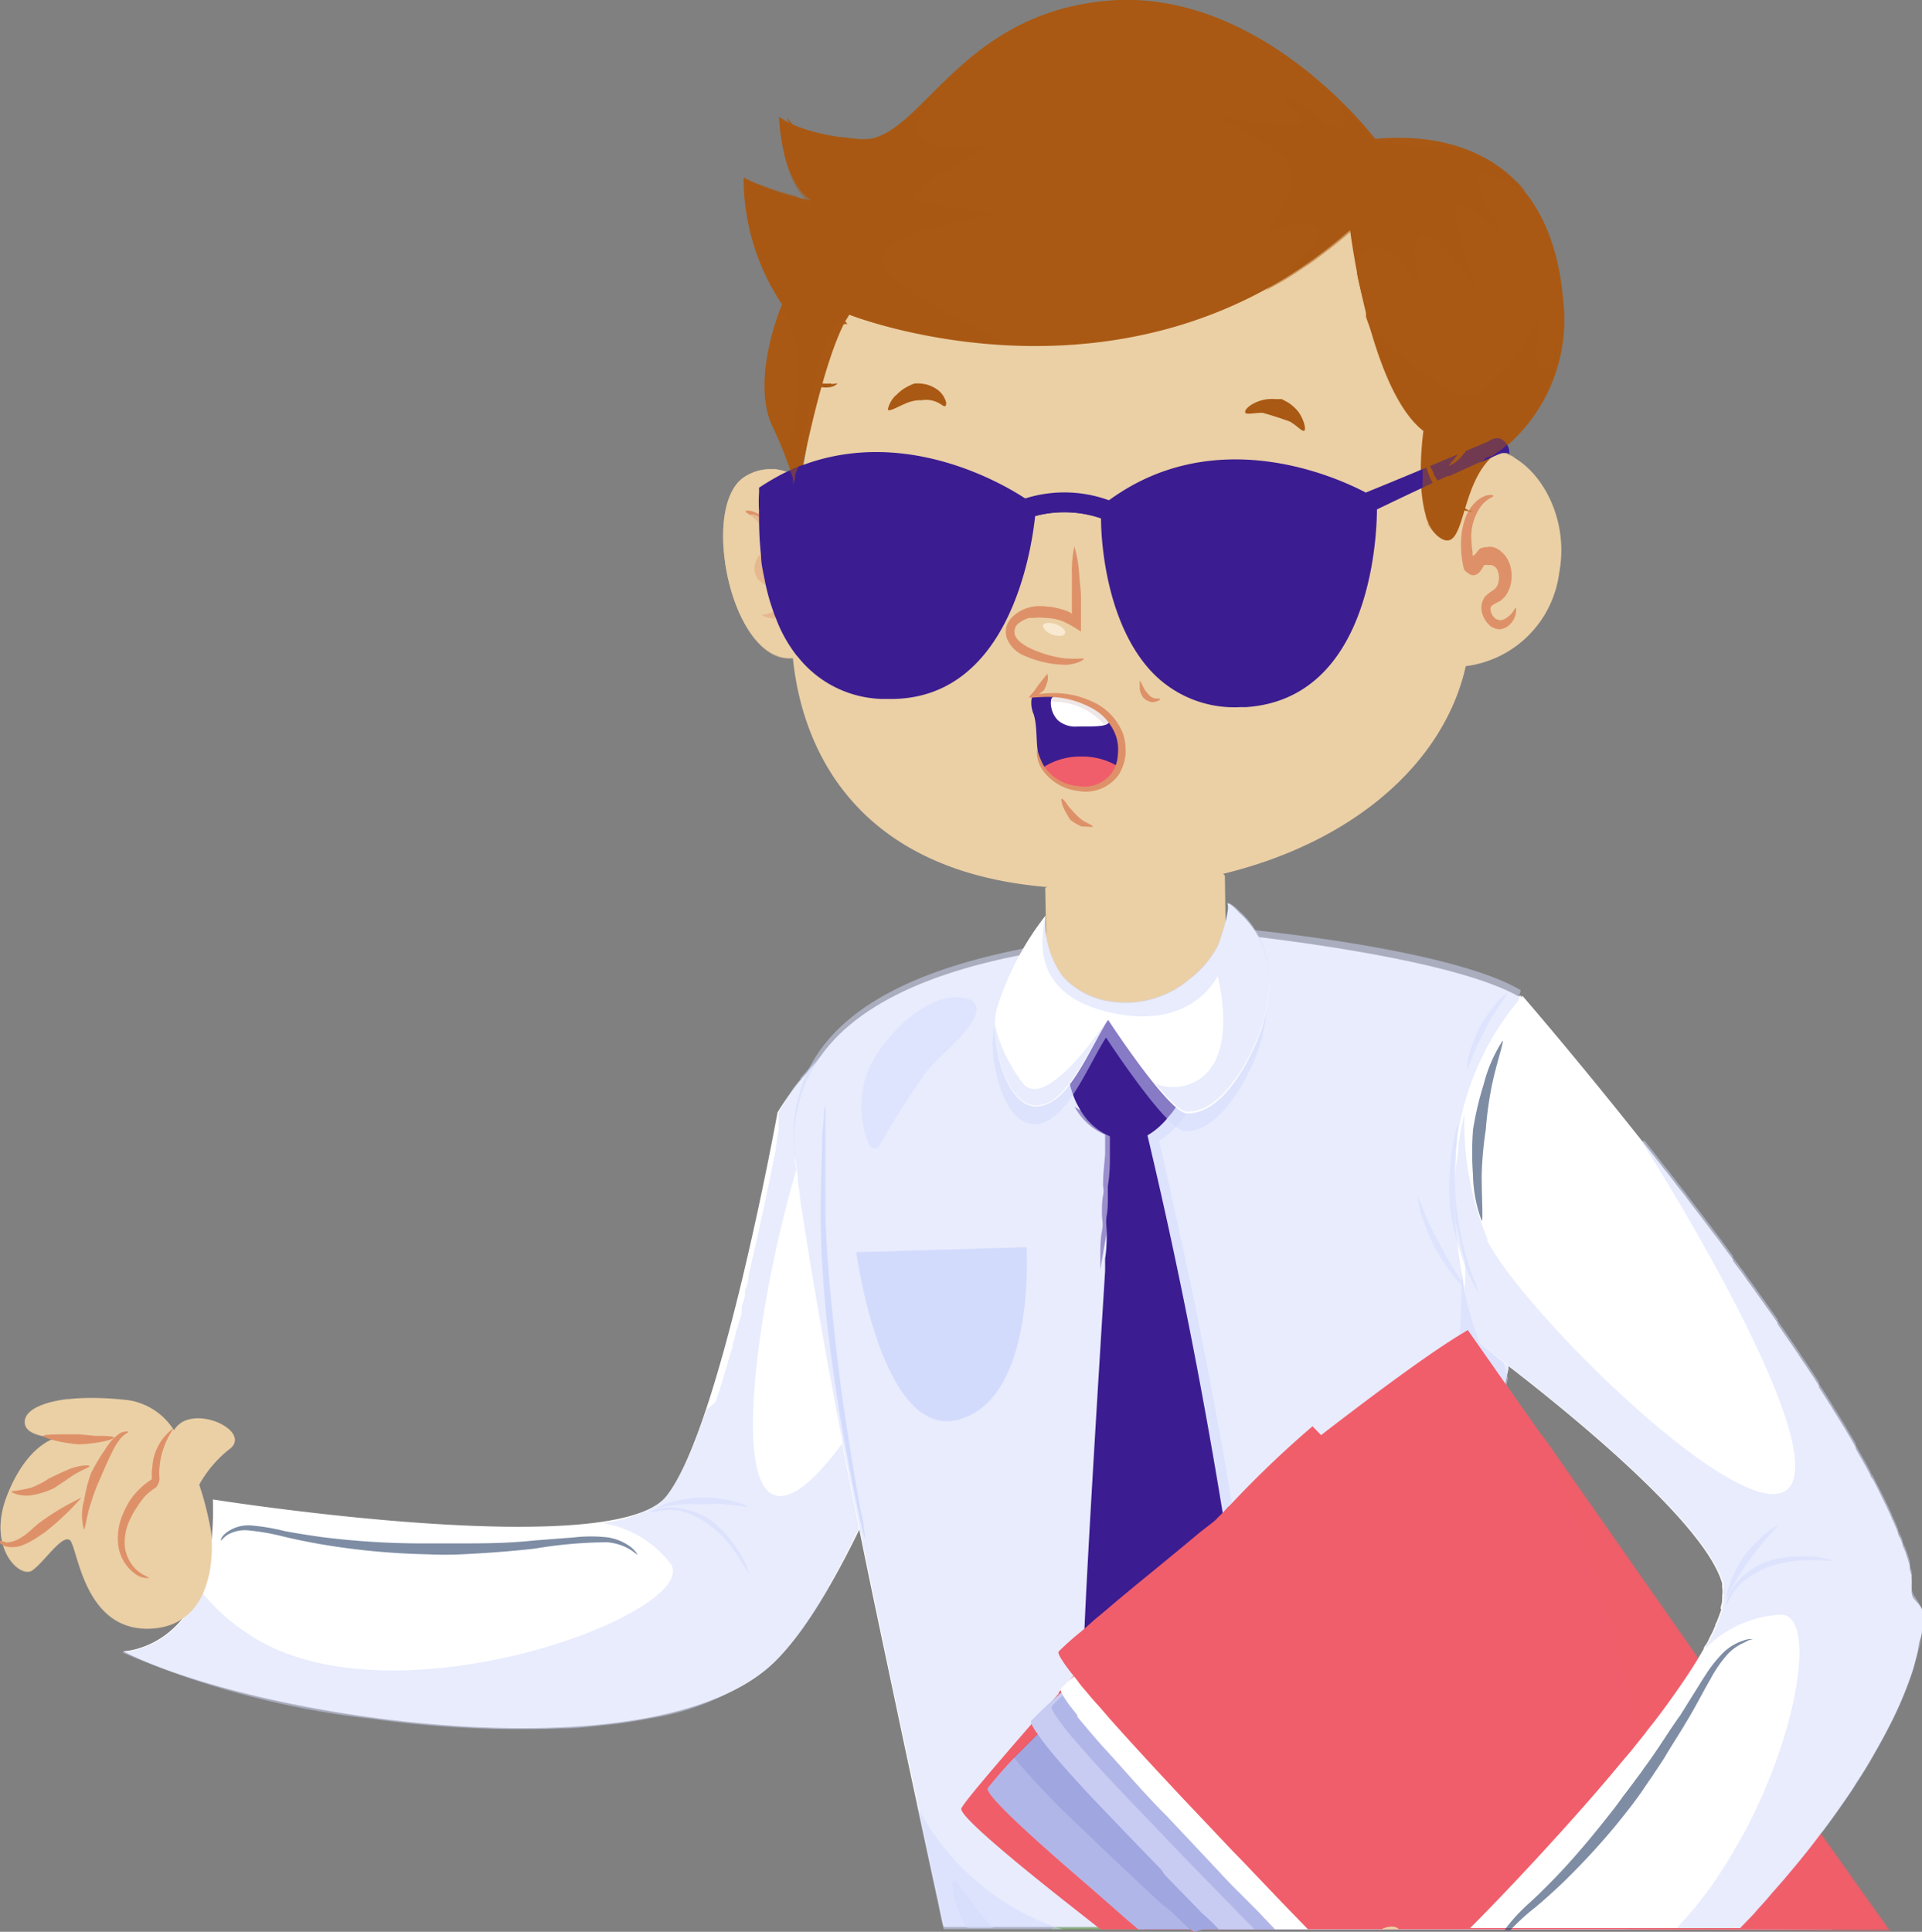 <svg xmlns="http://www.w3.org/2000/svg" viewBox="0 0 84.42 84.85"><rect x="0" y="0" width="84.42" height="84.85" fill="#808080" stroke="none"/><defs><style>.cls-1{isolation:isolate;}.cls-2{fill:#88ac76;}.cls-3{fill:#fff;}.cls-18,.cls-27,.cls-30,.cls-4,.cls-6{opacity:0.5;}.cls-10,.cls-12,.cls-14,.cls-15,.cls-17,.cls-21,.cls-25,.cls-27,.cls-30,.cls-32,.cls-33,.cls-34,.cls-35,.cls-4,.cls-6,.cls-8{mix-blend-mode:multiply;}.cls-5,.cls-6,.cls-8{fill:#d3dbfd;}.cls-7{fill:#294168;}.cls-35,.cls-7{opacity:0.6;}.cls-11,.cls-18,.cls-19,.cls-22,.cls-23,.cls-26,.cls-28,.cls-7{mix-blend-mode:screen;}.cls-10,.cls-11,.cls-25,.cls-9{fill:#3c1d91;}.cls-10,.cls-14{opacity:0.45;}.cls-13,.cls-14,.cls-17,.cls-19{fill:#ebd0a6;}.cls-15{fill:#e28c89;}.cls-15,.cls-21{opacity:0.25;}.cls-16{fill:#de9168;}.cls-17{opacity:0.62;}.cls-20,.cls-21,.cls-22{fill:#6f3a1e;}.cls-23{fill:#f8e9d0;}.cls-24,.cls-26,.cls-27{fill:#a95913;}.cls-28{opacity:0.35;}.cls-29,.cls-30,.cls-35{fill:#f15e6b;}.cls-31{fill:#e5e5ff;}.cls-32,.cls-33{fill:#5766be;}.cls-32{opacity:0.2;}.cls-33,.cls-34{opacity:0.1;}.cls-34{fill:#501214;}</style></defs><title>fearРесурс 11</title><g class="cls-1"><g id="Слой_2" data-name="Слой 2"><g id="OBJECTS"><path class="cls-2" d="M56,84.74H52.8l-.42.11-.11-.11H46.19l.11-.12c.26-.29.53-.57.81-.85s.55-.5.85-.73a8.86,8.86,0,0,1,.73-.52l.29-.16a4.16,4.16,0,0,1,.47-.24,4.88,4.88,0,0,1,1.15-.39l.34-.06.16,0a4.2,4.2,0,0,1,1,0,4,4,0,0,1,1.36.42h0a1.74,1.74,0,0,1,.27.14,2.66,2.66,0,0,1,.47.3,4.44,4.44,0,0,1,.38.27,4.25,4.25,0,0,1,.89,1s0,0,0,0A5,5,0,0,1,56,84.74Z"/><path class="cls-2" d="M58.6,84.74H52.8l-.42.11-.11-.11H47.88l.36-.08,1.29-.29.37-.07.31-.06c.29,0,.58-.11.87-.15l.26,0,.15,0,1.2-.14h.12c.23,0,.45,0,.68,0l.68,0h0c.31,0,.61,0,.92,0a1.67,1.67,0,0,1,.32,0,.11.11,0,0,1,.08,0,7.93,7.93,0,0,1,1.23.17A5.23,5.23,0,0,1,58.6,84.74Z"/><path class="cls-3" d="M46.38,42.89S39.31,68.64,33.66,73.32s-22.44,2.15-28.25-.79c0,0,4.15-.1,3.94-6.67,0,0,17.52,2.78,19.9-.12s4.9-16.88,4.9-16.88A12.71,12.71,0,0,1,46.38,42.89Z"/><g class="cls-4"><path class="cls-5" d="M32.91,69.11a4.48,4.48,0,0,0-.66-1.26,4.53,4.53,0,0,0-.64-.75,3.29,3.29,0,0,0-.34-.3,3,3,0,0,0-.39-.23,3,3,0,0,0-.95-.31,2.42,2.42,0,0,0-1,0,1,1,0,0,0-.41.17s.18,0,.43-.07a3,3,0,0,1,.93,0,3.28,3.28,0,0,1,.86.35,2.28,2.28,0,0,1,.35.23,2.5,2.5,0,0,1,.34.26,4.28,4.28,0,0,1,.65.68C32.54,68.51,32.87,69.13,32.91,69.11Z"/><path class="cls-5" d="M32.87,66.19a2.72,2.72,0,0,0-1-.32,6.8,6.8,0,0,0-1-.11,6.83,6.83,0,0,0-1,.13,2.66,2.66,0,0,0-1,.34s.5-.1,1-.15a8.35,8.35,0,0,1,1,0,6.38,6.38,0,0,1,1,0C32.36,66.1,32.86,66.22,32.87,66.19Z"/></g><path class="cls-6" d="M9.35,65.89l0,0h0Z"/><path class="cls-6" d="M33.66,73.32h0c.1-.08.2-.18.3-.27l.1-.1.21-.22.11-.12.22-.24.1-.12.31-.39v0l.3-.4.1-.15.22-.32a1.63,1.63,0,0,1,.11-.17l.22-.35s.07-.1.1-.16.21-.34.31-.52l0-.06.28-.5.1-.19.22-.4.11-.21c.07-.15.15-.29.22-.43s.07-.13.1-.19l.31-.63,0-.08.28-.58a2,2,0,0,1,.1-.21l.21-.47a2.56,2.56,0,0,0,.11-.24c.08-.16.15-.33.22-.49l.09-.2c.11-.24.21-.47.31-.71l0-.1.27-.62a2.44,2.44,0,0,1,.1-.24l.21-.51a2.44,2.44,0,0,1,.1-.24c.07-.19.15-.37.22-.56s0-.13.08-.19c.1-.25.2-.5.29-.76l0-.09.26-.66.09-.24.2-.54.09-.24c.08-.2.15-.4.22-.59l.07-.18c.09-.26.19-.52.28-.77l0-.09.24-.68.08-.22c.07-.19.13-.37.2-.55l.08-.23c.07-.2.14-.4.2-.6l.06-.16c.09-.25.17-.51.26-.76v0l.24-.7.06-.19c.06-.19.13-.37.19-.56l.06-.19.2-.6,0-.12c.07-.24.15-.48.23-.72h0l-.06-.16c-.08.24-6.33,14.53-9.27,14.57S34.46,51,36.28,48a16.49,16.49,0,0,1,4.47-4.47h0l-1,.37h0c-.33.15-.71.34-1.12.55l-.62.38-.13.09-.56.39,0,0-.49.39-.1.08-.46.4,0,0-.38.37-.07.08-.36.38,0,0-.31.35,0,.05-.28.34c-.22.34-.44.71-.67,1.1l0,.12v0l0,.12,0,.14,0,.12,0,.22v.08l-.06.28,0,.11-.06.32,0,.1-.09.44v0c-.27,1.35-.65,3.18-1.11,5.1l0,.06c0,.22-.1.43-.16.65l0,.12c0,.2-.1.39-.14.59l0,.17c0,.18-.09.36-.14.54s0,.13-.05.2-.09.34-.14.51l-.06.21c0,.16-.09.32-.13.48s-.05.16-.07.24-.09.3-.13.45a2.17,2.17,0,0,0-.07.24c-.05.14-.09.28-.13.42s-.05.17-.08.25-.09.27-.13.4S31,61.89,31,62s-.09.26-.13.38a2.25,2.25,0,0,0-.08.24c-.05.12-.09.24-.13.35l-.09.23c0,.11-.08.22-.13.33s-.05.15-.08.22-.09.2-.13.3l-.09.2L30,64.5l-.09.18-.14.25a1.19,1.19,0,0,1-.08.16l-.15.24-.07.11a2.32,2.32,0,0,1-.22.3A2.23,2.23,0,0,1,29,66a5.59,5.59,0,0,1-2.58.89,4.71,4.71,0,0,1,3.07,1.84c1.15,2.2-12.63,7.29-18.74,2.93a8.49,8.49,0,0,1-2-1.87,4,4,0,0,1-3.38,2.79,38.41,38.41,0,0,0,11,2.92,47.06,47.06,0,0,0,8.34.42c.67,0,1.32-.09,2-.16s1.25-.17,1.84-.28A11.43,11.43,0,0,0,33.66,73.32Z"/><path class="cls-7" d="M12.5,67.25c.54.1,1.11.19,1.69.27a35.35,35.35,0,0,0,4.64.27s.58,0,1.46,0,2,0,3.2-.13l1.7-.13a6.44,6.44,0,0,1,1.53,0,2.27,2.27,0,0,1,1,.43c.2.17.28.31.27.32s-.12-.1-.33-.23a2.35,2.35,0,0,0-1-.31,19.74,19.74,0,0,0-3.17.28c-1.16.13-2.33.21-3.21.25s-1.47,0-1.47,0a31.81,31.81,0,0,1-4.7-.44c-.58-.1-1.16-.22-1.7-.35A9.77,9.77,0,0,0,11,67.23a1.55,1.55,0,0,0-1,.18c-.2.13-.27.26-.29.25s0-.16.23-.34A1.6,1.6,0,0,1,11,67,8.85,8.85,0,0,1,12.5,67.25Z"/><path class="cls-7" d="M40.41,45.12a17.91,17.91,0,0,0-1.79,1.05c-.86.57-1.66,1.26-1.71,1.2a6.55,6.55,0,0,1,1.49-1.51,14,14,0,0,1,1.75-1.21,15.68,15.68,0,0,1,2-.82,6.77,6.77,0,0,1,2.08-.44c0,.08-1,.37-1.94.79A17.78,17.78,0,0,0,40.41,45.12Z"/><path class="cls-3" d="M66.81,43.73a.93.93,0,0,1,0,.13h0a48.84,48.84,0,0,0-1.45,10.71c0,.48,0,1,.05,1.43,0,.19,0,.38,0,.57A10.28,10.28,0,0,0,66.26,60h0l0,.11-.09.38-.06.28h0c-.11.45-.21.9-.31,1.35s-.17.76-.24,1.15a.85.85,0,0,0,0,.17c-.07.34-.14.67-.2,1-.1.5-.19,1-.28,1.5h0c0,.16-.06.33-.09.49-.09.52-.18,1-.26,1.56s-.16,1-.24,1.56h0s0,0,0,.09h0c0,.25-.07.51-.1.77s-.07.49-.1.74h0c0,.19-.05.39-.07.59s0,.39-.07.59c-.08.68-.15,1.37-.21,2.06s-.12,1.37-.17,2.06c-.07,1-.12,2-.14,3q0,.92,0,1.83c0,.09,0,.19,0,.29s0,.08,0,.12c0,.21,0,.44.07.67a2.19,2.19,0,0,1,0,.36v0a3.09,3.09,0,0,1-.22,1.91H52.8l-.42.11-.11-.11H41.45c-.12-.44-.19-.89-.29-1.32-.6-2.76-1.2-5.52-1.78-8.28s-1.12-5.27-1.65-7.91h0c-.24-1.19-.48-2.39-.71-3.58-.57-2.92-1.1-5.85-1.57-8.79-.11-.71-.22-1.43-.31-2.15,0-.2-.05-.41-.08-.61S35,51.7,35,51.51L34.91,51c0-.08,0-.16,0-.24s0-.16,0-.23a6.34,6.34,0,0,1,.93-3.83h0l0,0c1.63-2.61,5.18-4,8.94-4.74l.45-.09.59-.11h0l.11,0,.13,0c2.13-.35,4.25-.53,6.07-.66l1.52-.1h.15l.65.07h0l.76.08c2.8.34,9,1.21,11.48,2.61Z"/><path class="cls-6" d="M66.79,43.49s0,.07-.05.2,0,.18-.08.31A47.68,47.68,0,0,0,65.3,54.54c0,.5,0,1,.07,1.47,0,.19,0,.38,0,.57a10.1,10.1,0,0,0,.88,3.32l0,.12h0c0,.12-.06.23-.08.35s-.06.23-.08.34c-.21.89-.4,1.78-.58,2.68s-.34,1.67-.48,2.51c-.22,1.21-.41,2.43-.58,3.65h0a.28.28,0,0,0,0,.09c-.08.5-.14,1-.2,1.51-.22,1.7-.38,3.41-.5,5.12-.08,1.08-.12,2.15-.13,3.22,0,.53,0,1.06,0,1.59a4.84,4.84,0,0,0,0,.53s0,.08,0,.12c0,.21,0,.44.07.67a2.19,2.19,0,0,1,0,.36v0a2.32,2.32,0,0,1-.43,1.91H52.8l-.42.11-.11-.11H41.5c-.15-.51-.24-1-.35-1.56-.29-1.29-.57-2.59-.84-3.88h0c-.31-1.46-.63-2.93-.94-4.39q-.81-3.86-1.61-7.72h0c-.24-1.19-.48-2.38-.71-3.57-.58-3-1.13-6-1.61-9l-.3-1.91c0-.2-.05-.41-.08-.61s0-.41-.07-.61h0c0-.23-.06-.46-.09-.69s0-.16,0-.23a6.54,6.54,0,0,1,.57-3.44h0l0,0v0c1.46-3.06,5.34-4.58,9.45-5.39h0l.47-.09.39-.07h0l.12,0H46c2.2-.37,4.39-.55,6.25-.68h0l1.45-.09h.08l.37,0,.91.11C57.86,41.15,64.28,42,66.79,43.49Z"/><path class="cls-6" d="M46.7,84.74H41.45c-.12-.44-.19-.89-.29-1.32l-.9-4.2,0,.07h0a11,11,0,0,0,6,5.32C46.43,84.66,46.56,84.71,46.7,84.74Z"/><path class="cls-6" d="M66.23,60.52l-.06.28h0c-.11.45-.21.9-.31,1.35s-.17.76-.24,1.15a.85.85,0,0,0,0,.17c-.07.34-.14.67-.2,1-.1.5-.19,1-.28,1.5h0c0,.16-.06.33-.09.49-.09.52-.18,1-.26,1.56s-.16,1-.23,1.57h0a.15.15,0,0,0,0,.09h0c0,.26-.07.51-.11.76l-.09.75c0,.19,0,.39-.08.59s0,.39-.07.59c-.08.68-.15,1.37-.21,2.06s-.12,1.37-.17,2.06c-.07,1-.12,2-.14,3q0,.92,0,1.83c0,.09,0,.19,0,.29s0,.08,0,.12c0,.21,0,.44.07.67a2.19,2.19,0,0,1,0,.36v0a3.09,3.09,0,0,1-.22,1.91H52.86l.53-.14c.38-.12.77-.25,1.16-.41a6,6,0,0,0,.66-.26l.21-.09.06,0a7.92,7.92,0,0,0,.72-.35c.26-.12.52-.25.78-.4,3.31-1.83,5.13-7.83,6.12-14l.12-.81h0c.21-1.41.38-2.82.51-4.17h0c.1-1,.18-2,.25-2.9s.11-1.81.15-2.62.06-1.5.07-2.13h0v0a.49.49,0,0,0,0-.12c0-.34,0-.66,0-.95a.33.33,0,0,0,0-.14c0-.25,0-.46,0-.66,0,0,0,0,0,0a8.77,8.77,0,0,0,0-1.09s.8,2.6,1.84,6.4l.14.53S66.22,60.47,66.23,60.52Z"/><path class="cls-6" d="M55.86,47.22v0S55.86,47.19,55.86,47.22Z"/><path class="cls-8" d="M51.34,84.05V84a.45.45,0,0,0,0-.11c0-.24-.08-.88-.15-1.55,0-.07,0-.15,0-.22s0-.3,0-.45c0-.31-.06-.61-.09-.85s0-.2,0-.28a1.06,1.06,0,0,0-.07-.3.77.77,0,0,0,0,.22c0,.1,0,.22,0,.37s0,.54,0,.86c0,.14,0,.28,0,.43h0c0,.57.06,1.14.08,1.5s0,.39,0,.39a.62.62,0,0,0,0,.09c0,.13,0,.36.07.65h.23C51.36,84.42,51.35,84.17,51.34,84.05Z"/><path class="cls-6" d="M54.7,70.41c-.12-.83-.24-1.66-.37-2.5a.36.36,0,0,1,0-.11,1.46,1.46,0,0,1,0-.22.3.3,0,0,1,0-.1.51.51,0,0,1,0-.13c-.07-.39-.13-.78-.2-1.18v0c-.89-5.39-2-10.75-3.22-16.07a3.18,3.18,0,0,0,.78-.65c.17-.19.33-.39.47-.58a8.6,8.6,0,0,0,.74-1.27.77.77,0,0,0,0-.26,4,4,0,0,0-2.45-2.54h0a.27.27,0,0,0-.12,0,1,1,0,0,0-.28-.05.82.82,0,0,0-.46.14h0a2.07,2.07,0,0,0-.46.36c-.12.12-.24.26-.36.4l-.29.39a12.62,12.62,0,0,0-.9,1.52.21.21,0,0,0,0,.06h0A3.92,3.92,0,0,0,48,49a2.73,2.73,0,0,0,1.29,1.13c0,.14-.05.87-.13,2h0c-.27,4.35-.91,14.5-1.13,19,0,.41,0,.77,0,1.08s0,.39,0,.59h0a2.06,2.06,0,0,1,0,.35.55.55,0,0,1,0,.18h0a2.17,2.17,0,0,1,0,.36h0c0,.23,0,.47,0,.7q0,.7-.09,1.41v0c0,.36,0,.69-.06,1V77a12.31,12.31,0,0,0,0,1.72A7.48,7.48,0,0,0,48.3,81l0,0A12.36,12.36,0,0,0,49,82.36a15.57,15.57,0,0,0,1.23,1.88c.12.17.25.34.38.5h1.68l.11.11.42-.11h.06l0-.06c.08-.11.17-.22.24-.33s.24-.34.35-.51.19-.3.27-.45a6.21,6.21,0,0,0,.34-.61,2.4,2.4,0,0,0,.11-.23,7.07,7.07,0,0,0,.35-.81C55.94,78.18,55.29,74.5,54.7,70.41Z"/><path class="cls-9" d="M54.19,70.19c-.09-.64-.19-1.28-.29-1.92,0,0,0-.08,0-.13a1.43,1.43,0,0,1,0-.22s0,0,0-.07a.37.37,0,0,1,0-.11c-.07-.38-.13-.76-.19-1.15,0,0,0-.07,0-.11-.91-5.57-2-11.11-3.31-16.61a3.28,3.28,0,0,0,.91-.8l.18-.21c.07-.1.15-.2.21-.3s.12-.17.18-.26l.15-.24.22-.41c.09-.17.14-.28.14-.28a1,1,0,0,0,0-.34.36.36,0,0,0,0-.1,2.4,2.4,0,0,0-.48-.9,2.6,2.6,0,0,0-.3-.36l-.21-.21a4.72,4.72,0,0,0-.5-.41h0l-.39-.26h0l-.08,0-.16-.08H50a1.16,1.16,0,0,0-.27-.14h-.07a1.27,1.27,0,0,0-.26,0,.77.77,0,0,0-.25,0h0s0,0-.07,0a1.59,1.59,0,0,0-.39.23h0a.19.19,0,0,0-.07.06h0a7.17,7.17,0,0,0-1.23,1.6h0c-.28.47-.46.83-.46.83a2.23,2.23,0,0,0,.06.32,3.31,3.31,0,0,0,.14.47,3.18,3.18,0,0,0,.28.6,2.75,2.75,0,0,0,1.34,1.23c0,.05,0,.18,0,.37s0,.29,0,.48c0,.35,0,.8-.09,1.34q0,.23,0,.48c0,.25,0,.52-.05.81s0,.49,0,.76,0,.74-.07,1.13c0,.11,0,.21,0,.32s0,.15,0,.22c-.33,5.29-.78,12.66-.91,15.79,0,.14,0,.27,0,.39q0,.65-.06,1.29a.53.53,0,0,1,0,.13,1.55,1.55,0,0,1,0,.22,1.15,1.15,0,0,1,0,.19h0l0,.46c0,.33,0,.65-.07,1h0c0,.11,0,.23,0,.34,0,.27,0,.53,0,.79s0,.61,0,.91,0,.53,0,.79,0,.38,0,.57a7.48,7.48,0,0,0,.4,1.7c0,.13.1.27.16.41a14.3,14.3,0,0,0,.9,1.73A15.48,15.48,0,0,0,49.9,84.3a4.94,4.94,0,0,0,.36.44h1.91l0,0,.18-.23.37-.51a.35.35,0,0,0,.05-.08c.21-.3.39-.6.56-.89s.23-.43.32-.64a.47.47,0,0,0,.05-.1,9.51,9.51,0,0,0,.39-.95c.12-.33.23-.67.32-1s.16-.68.22-1,.1-.67.13-1,0-.5.05-.76A40.21,40.21,0,0,0,54.19,70.19Z"/><path class="cls-10" d="M54.85,77.48c0,.26,0,.51-.05.76s-.07.67-.13,1-.13.68-.22,1-.2.69-.32,1a9.51,9.51,0,0,1-.39.95.47.47,0,0,1-.05.1c-.09.21-.2.42-.32.64s-.35.59-.56.89a.35.35,0,0,1-.05.08l-.37.51-.18.23,0,0H50.26a4.94,4.94,0,0,1-.36-.44,15.48,15.48,0,0,1-1.21-1.78,14.3,14.3,0,0,1-.9-1.73c-.06-.14-.11-.28-.16-.41a7.48,7.48,0,0,1-.4-1.7c0-.19,0-.38,0-.57s0-.53,0-.79,0-.6,0-.91,0-.52,0-.79l0-.34s0-.1,0-.15,0,.15,0,.22c.1.54.23,1.06.37,1.55l0,.11c.69,2.28,1.81,3.8,3,3.21a1.87,1.87,0,0,0,.57-.45,5.06,5.06,0,0,0,.61-.86,10.09,10.09,0,0,0,.51-1.08c.67-1.64.72-4.93.44-8.67,0,0,0-.08,0-.13s0-.16,0-.24v0c0-.38-.07-.77-.1-1.16,0-.11,0-.22,0-.33-.74-7.56-2.51-16-2.93-16.25-.2-.1-.41.38-.62,1.13h0c-.29,1-.56,2.52-.75,3.67,0,0,0,0,0,.06s0-.19,0-.28,0-.21,0-.32c0-.39,0-.77.07-1.13s0-.52,0-.76,0-.56.05-.81,0-.33,0-.48c0-.54.07-1,.09-1.34q0-.28,0-.48c0-.19,0-.32,0-.37a2.75,2.75,0,0,1-1.34-1.23A3.53,3.53,0,0,0,48,49a1.89,1.89,0,0,0,2.17-.13,1.37,1.37,0,0,0,.37-.64h0a2.29,2.29,0,0,0,.1-.79,7.1,7.1,0,0,0-.65-2.64l0,0,.1,0,.73.26h0a4.72,4.72,0,0,1,.5.41l.21.21a2.6,2.6,0,0,1,.3.36,2.4,2.4,0,0,1,.48.9.36.36,0,0,1,0,.1,1,1,0,0,1,0,.34s0,.11-.14.28l-.22.41-.15.24c-.06.09-.11.17-.18.26s-.14.2-.21.3l-.18.21a3.28,3.28,0,0,1-.91.8c1.26,5.5,2.4,11,3.31,16.61,0,0,0,.08,0,.11.06.39.12.77.19,1.15a.37.37,0,0,0,0,.11s0,.05,0,.07a1.43,1.43,0,0,0,0,.22s0,.09,0,.13c.1.64.2,1.28.29,1.92A40.21,40.21,0,0,1,54.85,77.48Z"/><path class="cls-11" d="M48.74,47.7a2,2,0,0,1,.1-.63c.1-.31.34-.56.31-.63s-.42.1-.65.45a2,2,0,0,0-.3.77,2.08,2.08,0,0,0,.18.8c.18.38.54.6.58.54s-.16-.35-.22-.67A1.9,1.9,0,0,1,48.74,47.7Zm0,25.85c0-.23,0-.45,0-.65h0c0-.07,0-.14,0-.2s0-.11,0-.16,0-.19-.07-.19-.08.14-.13.35h0a2,2,0,0,1,0,.2c0,.09,0,.2,0,.31a0,0,0,0,0,0,0l0,.32c-.07.61-.09,1.22-.09,1.22s0,.06,0,.16,0,.64.1,1.06c0,.26.07.5.1.71h0c.06.28.11.48.15.48s0-.09.07-.23h0c0-.23,0-.61.06-1,0-.16,0-.31,0-.46,0-.41,0-.74,0-.74S48.75,74.16,48.71,73.55Zm.64-20.07c-.15,0-.63,8.9-.63,8.9s-.17,6.2-.14,8.26a2.57,2.57,0,0,0,0,.66,2.92,2.92,0,0,0,.11-.79c.2-2.18.53-8.11.53-8.11S49.5,53.49,49.35,53.48Z"/><g class="cls-4"><path class="cls-5" d="M42.88,44.5c-.37,1-1.61,1.79-2.24,2.65a34,34,0,0,0-2,3.15.25.25,0,0,1-.45,0,4.22,4.22,0,0,1,.67-4.46c.77-1.05,2.4-2.46,3.8-1.91a.47.47,0,0,1,.2.6Z"/></g><g class="cls-4"><path class="cls-5" d="M61.74,84.74h-2A8.79,8.79,0,0,0,61.43,83a14.83,14.83,0,0,0,.89-2.86.33.33,0,0,1,.6,0A5.39,5.39,0,0,1,61.74,84.74Z"/></g><g class="cls-4"><path class="cls-5" d="M42.07,82.69a13.68,13.68,0,0,0,1.56,2H42.49a4,4,0,0,1-.67-2A.14.14,0,0,1,42.07,82.69Z"/></g><g class="cls-12"><path class="cls-5" d="M38,67.59a2.27,2.27,0,0,0-.05-.4c0-.26-.11-.63-.19-1.08-.16-.88-.36-2.06-.54-3.25-.38-2.36-.61-4.75-.61-4.75s-.28-2.38-.36-4.77c0-1.2,0-2.39,0-3.29,0-.45,0-.83,0-1.09a2.17,2.17,0,0,0,0-.41,2.5,2.5,0,0,0-.06.41c0,.26-.06.63-.08,1.08,0,.9-.07,2.1-.06,3.31,0,2.4.28,4.79.28,4.79s.27,2.39.69,4.76c.21,1.18.44,2.36.63,3.24.09.44.18.8.23,1.06A3.23,3.23,0,0,0,38,67.59Z"/></g><path class="cls-13" d="M5.64,61.5a2.88,2.88,0,0,1,2,1.32,1.11,1.11,0,0,1,.4-.38c1.07-.54,3,.56,2,1.24a5.24,5.24,0,0,0-1.29,1.53,13.42,13.42,0,0,1,.52,2.08s.51,4-2.55,4.23-3.3-3.61-3.65-3.88-1.15,1-1.67,1.34-2-1-1.08-3.32,2.21-2.52,2.21-2.52-1.52,0-1.44-.73S2.85,61.18,5.64,61.5Z"/><path class="cls-14" d="M2.27,61.89c-.34.57,2.79,1,2.95,1s-2.85.17-3,.63,1.82.13,1.82.13-2.69,1.18-2.51,1.59,2.67-.8,2.67-.8c-.49.29-3.42,2.3-2.87,2.94s2.28-1.06,2.28-1.06,0,1.15,2,2.43c1.6,1,3-1,3.56-2,.07.34.1.56.1.56a6.35,6.35,0,0,1-.08,1.82,11.36,11.36,0,0,1-1.3,2.06,2.69,2.69,0,0,1-1.17.35c-3.06.23-3.3-3.61-3.65-3.88s-1.15,1-1.67,1.34-2-1-1.08-3.32,2.21-2.52,2.21-2.52-1.52,0-1.44-.73c0-.48.74-.84,1.94-1A1.83,1.83,0,0,0,2.27,61.89Z"/><path class="cls-15" d="M8.6,65a.49.49,0,0,1,0,.11Z"/><path class="cls-5" d="M45.09,54.78,37.61,55s1.11,8.29,4.51,7.35S45.09,54.78,45.09,54.78Z"/><path class="cls-13" d="M53.8,38.46l.06,4.21S51.29,46,46,43.71L45.91,39S51.72,36.14,53.8,38.46Z"/><path class="cls-14" d="M46,42.16c4.87,4.19,8-3.93,5.89-2.31-1.79,1.37-5,.32-5.93-.05v-.67a.59.59,0,0,1,.18-.24,16.78,16.78,0,0,1,1.68-.66c.87-.21,1.9-.38,2.77-.64a7.39,7.39,0,0,1,.93,0h0l.42,0h0a2.7,2.7,0,0,1,.41.07h0l.33.1.07,0,.34.16,0,0a1.81,1.81,0,0,1,.27.18l.08.06a3.08,3.08,0,0,1,.27.25h0l.06,4.21S51.29,46,46,43.71Z"/><path class="cls-13" d="M35.56,21.49A2.1,2.1,0,0,0,32.62,21c-1.88,1.42-.46,8.15,2.21,7.89S36,21.32,35.56,21.49Z"/><path class="cls-14" d="M35.56,21.49A2.1,2.1,0,0,0,32.62,21c-1.88,1.42-.46,8.15,2.21,7.89S36,21.32,35.56,21.49Z"/><path class="cls-16" d="M33.44,27s.2,0,.43-.09a.46.46,0,0,0,.27-.26.64.64,0,0,0,0-.45.88.88,0,0,0-.27-.36c-.11-.09-.24-.12-.43-.26a.75.75,0,0,1-.3-.67,1.56,1.56,0,0,1,.06-.27,1.1,1.1,0,0,1,.13-.22,1.83,1.83,0,0,1,.24-.22.84.84,0,0,1,.19-.09h0s0,0,0,0,0-.06,0-.11a1.16,1.16,0,0,0,0-.18,2.21,2.21,0,0,0-.32-.7c-.29-.44-.7-.59-.69-.66s.47-.06.9.39a2.53,2.53,0,0,1,.53.81l.07.22a1.26,1.26,0,0,1,.06.26c0,.22,0,.43.05.58a1.35,1.35,0,0,0-.38.05l-.09.06-.11.11a.66.66,0,0,0,0,.1s0,0,0,0,.24.15.42.33a1.5,1.5,0,0,1,.4.7,1.1,1.1,0,0,1-.1.81.58.58,0,0,1-.49.29C33.61,27.15,33.43,27,33.44,27Z"/><path class="cls-17" d="M34.83,28.92c2.68-.26,1.19-7.6.73-7.43a2.53,2.53,0,0,0-1.58-.9,4.85,4.85,0,0,1,0,2.76s-.78-1.07-1.13-.67.34,2.16-.45,2.38c-.25.07-.43-.11-.55-.4C32.13,26.83,33.27,29.08,34.83,28.92Z"/><g class="cls-18"><path class="cls-19" d="M31.92,22.58c-.09.39,0,.77.17.85s.39-.17.48-.56,0-.76-.16-.84S32,22.2,31.92,22.58Z"/><path class="cls-19" d="M32.54,21.44a.3.3,0,0,0,.15.34.19.19,0,0,0,.28-.11.3.3,0,0,0-.15-.34A.19.19,0,0,0,32.54,21.44Z"/></g><path class="cls-13" d="M65.47,19.75C65.29,13.66,62.13,4,49.33,4.7s-13.91,15-13.91,15a39,39,0,0,0-.59,9.24c.41,4,2.86,9.73,12.14,10.08s16.12-4,17.41-9.76a4.73,4.73,0,0,0,4.1-4.08C69,22.5,67.35,19.94,65.47,19.75Z"/><g class="cls-12"><path class="cls-14" d="M65.47,19.75a19.68,19.68,0,0,0-1.15-6.07A15.66,15.66,0,0,0,62,9.44c2,3,2.68,7.62,2.76,10.46.16,0,.54-.12.8-.15Z"/><path class="cls-14" d="M67.21,20.67a5.37,5.37,0,0,1,.62,3.62,4.73,4.73,0,0,1-4.1,4.08c-1.29,5.77-8.13,10.11-17.41,9.76-4.89-.18-7.88-1.87-9.68-4,1.7,2.53,4.8,4.66,10.33,4.87,9.28.34,16.12-4,17.41-9.76a4.73,4.73,0,0,0,4.1-4.08A5.25,5.25,0,0,0,67.21,20.67Z"/></g><path class="cls-20" d="M41.28,24.56c.1,1.22-.37,2.24-1.05,2.29s-1.31-.9-1.42-2.12.37-2.24,1-2.29S41.18,23.34,41.28,24.56Z"/><path class="cls-21" d="M40.46,22.66a4,4,0,0,1,.2.95c.1,1.22-.37,2.25-1,2.29a.84.84,0,0,1-.59-.22c.26.72.72,1.2,1.21,1.17.68-.05,1.15-1.07,1.05-2.29A2.81,2.81,0,0,0,40.46,22.66Z"/><path class="cls-22" d="M39,24.33c0,.42.17.77.39.77s.39-.32.39-.74-.17-.77-.39-.77S39,23.91,39,24.33Z"/><path class="cls-22" d="M39.8,23.16a.17.17,0,0,1-.15.19.18.18,0,0,1-.17-.16.17.17,0,0,1,.15-.19A.18.18,0,0,1,39.8,23.16Z"/><path class="cls-20" d="M55.86,24.67c-.06,1.22-.66,2.18-1.34,2.14s-1.19-1.06-1.13-2.28.66-2.18,1.34-2.14S55.92,23.45,55.86,24.67Z"/><path class="cls-21" d="M55.33,22.73a3.49,3.49,0,0,1,0,.8c0,1.22-.65,2.18-1.33,2.14a.85.85,0,0,1-.6-.34c.14.84.56,1.45,1.08,1.48.68,0,1.28-.92,1.34-2.14A2.83,2.83,0,0,0,55.33,22.73Z"/><path class="cls-22" d="M53.75,24.11c0,.41.08.78.29.81s.43-.28.49-.69-.08-.78-.29-.82S53.81,23.69,53.75,24.11Z"/><path class="cls-22" d="M54.67,23a.17.17,0,0,1-.17.16.16.16,0,0,1-.15-.18.17.17,0,0,1,.17-.16A.18.18,0,0,1,54.67,23Z"/><path class="cls-16" d="M66.59,26.7a.91.91,0,0,1-.33.78.74.74,0,0,1-.37.16.69.69,0,0,1-.48-.19,1.15,1.15,0,0,1-.32-.55.83.83,0,0,1,.15-.71,2.55,2.55,0,0,1,.38-.29.53.53,0,0,0,.17-.24.87.87,0,0,0,0-.57.39.39,0,0,0-.3-.27l-.12,0a.27.27,0,0,0-.12,0l-.06,0,0,0-.09.15c-.13.22-.24.28-.38.3a.36.36,0,0,1-.24-.1A.48.48,0,0,1,64.3,25a4.9,4.9,0,0,1-.12-.79,5,5,0,0,1,0-.55,3.16,3.16,0,0,1,.22-1,1.76,1.76,0,0,1,.49-.68c.38-.31.71-.25.71-.2s-.28.11-.54.44a2.32,2.32,0,0,0-.43,1.54,3.91,3.91,0,0,0,.05.48c0,.16,0,.12,0,.15s.07,0,.06,0h0l.08-.07A1.2,1.2,0,0,1,65,24.1a.8.8,0,0,1,.31-.07.68.68,0,0,1,.27,0,.88.88,0,0,1,.26.12,1.27,1.27,0,0,1,.5.72,1.61,1.61,0,0,1-.1,1.12,1.08,1.08,0,0,1-.37.42,2.72,2.72,0,0,0-.33.18.2.2,0,0,0-.07.2.58.58,0,0,0,.13.3.38.38,0,0,0,.5.09C66.45,27,66.54,26.67,66.59,26.7Z"/><path class="cls-19" d="M66.85,21.8c.28.26.59.32.69.14s0-.53-.33-.79-.59-.31-.69-.13S66.56,21.55,66.85,21.8Z"/><path class="cls-19" d="M65.76,20.55a.29.29,0,0,0,.15.33.2.2,0,0,0,.29-.11.32.32,0,0,0-.16-.34A.19.19,0,0,0,65.76,20.55Z"/><path class="cls-16" d="M50.06,29.91s0,.19,0,.37a1,1,0,0,0,.16.37.74.74,0,0,0,.37.19c.22,0,.4-.11.37-.14s-.18,0-.32-.05a.55.55,0,0,1-.22-.18,1.16,1.16,0,0,1-.18-.25C50.16,30.07,50.1,29.9,50.06,29.91Z"/><path class="cls-14" d="M48.69,28.34a5,5,0,0,1-3.91-.94s-1.07.72.89,1.4C48.28,29.71,48.69,28.34,48.69,28.34Z"/><path class="cls-16" d="M47.6,28.92a6.16,6.16,0,0,1-.81,0,5,5,0,0,1-1.67-.51c-.27-.15-.51-.35-.55-.56a.47.47,0,0,1,.21-.5,1.23,1.23,0,0,1,.44-.21l.2,0a1.94,1.94,0,0,1,.45,0,2.43,2.43,0,0,1,.55.07,1.42,1.42,0,0,1,.33.11,6.37,6.37,0,0,1,.73.42q0-.42,0-.9l0-.55c0-.37-.06-.75-.08-1.09A5.61,5.61,0,0,0,47.19,24a5.05,5.05,0,0,0-.11,1.22c0,.34,0,.73,0,1.1,0,.19,0,.38,0,.56s0,.07,0,.08,0,0-.06-.05a1.8,1.8,0,0,0-.4-.15,2.65,2.65,0,0,0-.66-.12,2,2,0,0,0-.56,0,1.71,1.71,0,0,0-.26.06,1.66,1.66,0,0,0-.61.34,1,1,0,0,0-.3.41.88.88,0,0,0,0,.6,1.39,1.39,0,0,0,.81.77,4.56,4.56,0,0,0,1.84.38C47.32,29.15,47.62,29,47.6,28.92Z"/><path class="cls-23" d="M45.81,27.46c0,.13.13.31.4.41s.52.08.57-.05-.13-.31-.4-.4S45.86,27.34,45.81,27.46Z"/><path class="cls-14" d="M41.05,26.13a1.67,1.67,0,0,0-.28-.18h0a4,4,0,0,0-.62-.31,5.1,5.1,0,0,0-1.07-.3l-.15,0a4.7,4.7,0,0,0-.63-.05,4.16,4.16,0,0,0-1.72.32l-.18.09a1.8,1.8,0,0,0-1,1.28,1.78,1.78,0,0,0,.44,1.41,4.13,4.13,0,0,0,2.16,1.24,3.15,3.15,0,0,0,.42.09,4.89,4.89,0,0,0,1.37,0,3.05,3.05,0,0,0,2-.9,1.54,1.54,0,0,0,.36-.75A2.12,2.12,0,0,0,41.05,26.13Zm17.3,1.76c-.07-.89-1-1.62-2.21-1.91a3,3,0,0,0-.54-.1,6,6,0,0,0-.74,0,5.81,5.81,0,0,0-1,.12l-.18.05h0a3.74,3.74,0,0,0-1.39.66,1.81,1.81,0,0,0-.81,1.44c0,1,1,1.75,2.31,2a.45.45,0,0,0,.16,0,4.43,4.43,0,0,0,1,.09,4.48,4.48,0,0,0,.64-.05,4,4,0,0,0,2-.82,1.81,1.81,0,0,0,.74-1.4A.34.34,0,0,0,58.35,27.89Z"/><path class="cls-14" d="M59,11.11c-9.78,8.6-22,3.72-22,3.72a15,15,0,0,0-1.4,3.88c.5-3.23,3-13.39,13.78-14,12.8-.74,16,9,16.14,15.05a2.46,2.46,0,0,1,1,.31,5.48,5.48,0,0,1-.78.72c-2,1-1.48,4.71-2.73,3.84s-.7-4.68-.7-4.68C59.84,18.07,59,11.11,59,11.11Z"/><path class="cls-24" d="M66,19.74a7.33,7.33,0,0,0,2.66-6.56C68.21,7.84,64.88,5.7,60.4,6.1c0,0-5-6.64-11.73-6.07S40.41,6.35,37.74,6.12s-3.52-1-3.52-1,.05,2.83,1.44,3.69a11.77,11.77,0,0,1-3-1,10,10,0,0,0,1.69,5.56s-1.38,3.2-.45,5.3a17.34,17.34,0,0,1,1.12,3s1.07-6,2.28-7.85c0,0,12.25,4.88,22-3.72,0,0,.85,7,3.22,8.83,0,0-.54,3.82.71,4.68S64,20.79,66,19.74Z"/><path class="cls-9" d="M60.33,22.43l.61-.29c.83-.39,1.65-.79,2.48-1.17l1.4-.65.63-.29c.12-.05.46-.27.56-.22l.28.13a.68.68,0,0,0-.36-.66c-.2-.09-.39,0-.58.12l-1.21.51c-1.38.58-2.76,1.16-4.14,1.72Z"/><path class="cls-25" d="M60.27,22.3c0-.09-.08-.2-.12-.31l4.63-1.93c.27-.11,1.25-.68,1.5-.31a.38.38,0,0,1,0,.15.29.29,0,0,0-.17,0l-.1,0c-.1,0-.44.17-.56.22l-.24.11-.17.08-.07,0-.15.07-.68.31-.48.22-.1,0-.14.07-1.62.76-.71.34h0l-.12.06-.61.29,0-.11Z"/><path class="cls-9" d="M48.51,22.82l.32-.8a5.72,5.72,0,0,0-4-.06l.36.79A5,5,0,0,1,48.51,22.82Z"/><path class="cls-25" d="M48.51,22.82a5,5,0,0,0-3.33-.07L45,22.4a5.79,5.79,0,0,1,3.63.08Z"/><path class="cls-11" d="M60.07,22.16s-6.08-3.73-11.33.3c0,0-.19,8.33,5.71,8.16S60.07,22.16,60.07,22.16Z"/><path class="cls-11" d="M51.72,20.94l4,9.51a5.89,5.89,0,0,1-1.23.17,4.13,4.13,0,0,1-.5,0l-3.9-9A8.63,8.63,0,0,1,51.72,20.94Z"/><path class="cls-11" d="M55.82,20.7l3,7.19a5.76,5.76,0,0,1-1.18,1.51l-3.82-8.8A11,11,0,0,1,55.82,20.7Z"/><path class="cls-11" d="M48.79,23.61c-.06-.7,0-1.15,0-1.15,5.25-4,11.33-.3,11.33-.3a12.49,12.49,0,0,1,0,1.37A10.4,10.4,0,0,1,48.79,23.61Z"/><path class="cls-9" d="M60.46,21.91l0,0-.15-.11L60,21.64h0c-1.23-.65-6.58-3.12-11.3.34h0l-.18.13-.16.12v.22s0,.14,0,.32c0,1.08.25,4.58,2.18,6.69a5,5,0,0,0,3.94,1.6h.24c5.43-.36,5.75-7.33,5.76-8.68v-.46Zm-2.11,6A5,5,0,0,1,57.46,29a4.22,4.22,0,0,1-2,1,5,5,0,0,1-1.07.14,3.17,3.17,0,0,1-.54,0h-.15a4,4,0,0,1-2.67-1.31,9.05,9.05,0,0,1-1.87-5c-.05-.5-.06-.91-.07-1.14A9.06,9.06,0,0,1,50.22,22a7.85,7.85,0,0,1,1.68-.67A8.28,8.28,0,0,1,54,21a10.93,10.93,0,0,1,2,.14,12.37,12.37,0,0,1,3.66,1.24,11.74,11.74,0,0,1-.08,1.36,10.59,10.59,0,0,1-1,3.64h0A4.17,4.17,0,0,1,58.35,27.89Z"/><path class="cls-25" d="M60,22.42v-.23l-.18-.11a11.84,11.84,0,0,0-4-1.36h0l-.4-.05h0a9,9,0,0,0-1.57-.05h0a8.63,8.63,0,0,0-2.07.35,8.54,8.54,0,0,0-1.67.71,9.53,9.53,0,0,0-1.08.71l-.15.12v.19s0,.42,0,1a9.47,9.47,0,0,0,2,5.5A4.53,4.53,0,0,0,53,30.47l.36.08c.14,0,.28.05.43.06h.91l.32,0,.38-.07c.14,0,.27-.06.4-.09l.06,0,.38-.12h0A6.17,6.17,0,0,0,57,29.9l.25-.17a1.49,1.49,0,0,0,.2-.15l.2-.17A3.68,3.68,0,0,0,58,29h0l0,0,0,0,0,0,.09-.11.07-.09.15-.21.13-.18.08-.14a2.54,2.54,0,0,0,.16-.28h0A11.06,11.06,0,0,0,60,23.57h0A11.35,11.35,0,0,0,60,22.42Zm-1.4,5h0a4.17,4.17,0,0,1-.26.46A5,5,0,0,1,57.46,29a4.22,4.22,0,0,1-2,1,5,5,0,0,1-1.07.14,3.17,3.17,0,0,1-.54,0h-.15a4,4,0,0,1-2.67-1.31,9.05,9.05,0,0,1-1.87-5c-.05-.5-.06-.91-.07-1.14A9.06,9.06,0,0,1,50.22,22a7.85,7.85,0,0,1,1.68-.67A8.28,8.28,0,0,1,54,21a10.93,10.93,0,0,1,2,.14,12.37,12.37,0,0,1,3.66,1.24,11.74,11.74,0,0,1-.08,1.36A10.59,10.59,0,0,1,58.61,27.42Z"/><path class="cls-11" d="M45,22.34s-5.76-4.22-11.33-.64c0,0-.88,8.28,5,8.61S45,22.34,45,22.34Z"/><path class="cls-11" d="M36.74,20.43l3.15,9.81a6.23,6.23,0,0,1-1.24.07l-.5,0L35,21A9.06,9.06,0,0,1,36.74,20.43Z"/><path class="cls-11" d="M40.84,20.54,43.22,28a6,6,0,0,1-1.3,1.41l-3.08-9.09A9.75,9.75,0,0,1,40.84,20.54Z"/><path class="cls-11" d="M33.59,22.85c0-.7,0-1.15,0-1.15,5.57-3.58,11.33.64,11.33.64a13,13,0,0,1-.17,1.36A10.39,10.39,0,0,1,33.59,22.85Z"/><path class="cls-9" d="M45.18,22l-.14-.1c-.83-.55-5.14-3.17-9.73-1.49h0a4,4,0,0,0-.54.21h0l-.18.09h0a4.11,4.11,0,0,0-.42.21q-.33.18-.66.39l-.17.11,0,.22a6.08,6.08,0,0,0,0,.81h0a.71.71,0,0,0,0,.15v.17a15.1,15.1,0,0,0,.09,1.66c0,.36.1.73.17,1.11a9.43,9.43,0,0,0,.37,1.33,2.77,2.77,0,0,0,.1.26,6.19,6.19,0,0,0,.91,1.65h0l.08.09a4.87,4.87,0,0,0,3.71,1.83h.24c5.32.1,6.3-6.53,6.46-8.06,0-.2,0-.31,0-.32v-.25ZM38,29.8a4,4,0,0,1-2.34-1.29,2.62,2.62,0,0,1-.22-.25,5.14,5.14,0,0,1-.69-1.18h0a5.2,5.2,0,0,1-.21-.55h0a8.89,8.89,0,0,1-.28-1c0-.27-.1-.54-.13-.81a10.45,10.45,0,0,1-.12-1.4v0a.66.66,0,0,1,0-.14h0c0-.51,0-.91,0-1.14a.87.87,0,0,1,.19-.1,5,5,0,0,1,.79-.41l.09-.05.07,0h0l.21-.08h0a8.11,8.11,0,0,1,1.5-.43A8.62,8.62,0,0,1,39,20.73,9.62,9.62,0,0,1,41,21a12.35,12.35,0,0,1,3.55,1.53c0,.28-.08.77-.2,1.36a10.63,10.63,0,0,1-1.28,3.55A5.51,5.51,0,0,1,41.78,29a4.23,4.23,0,0,1-2,.88,4.84,4.84,0,0,1-1.09.05A4.72,4.72,0,0,1,38,29.8Z"/><path class="cls-25" d="M44.71,22.25a12,12,0,0,0-3.86-1.69,11.85,11.85,0,0,0-1.24-.22l-.44,0h-.32a8.47,8.47,0,0,0-2.1.17,8.23,8.23,0,0,0-1.53.49.05.05,0,0,0,0,0h0a.13.13,0,0,0-.08,0h0a0,0,0,0,0,0,0,0,0,0,0,0,0,0s0,0,0,0a.61.61,0,0,0-.14.07h0a7.73,7.73,0,0,0-.69.37l-.3.18-.16.1,0,.19s0,.39,0,.89V23c0,.17,0,.36,0,.56s0,.35,0,.54,0,.5.08.76a2.34,2.34,0,0,0,0,.26c0,.27.1.54.16.82s.11.39.18.59h0a4,4,0,0,0,.15.45,6.69,6.69,0,0,0,.44.94h0a5.79,5.79,0,0,0,.41.6l.18.21a4.41,4.41,0,0,0,1.29,1l.5.22.21.07.22.06.05,0,.22.05h0l.27,0h.08l.16,0a2.4,2.4,0,0,0,.28,0h.22a5,5,0,0,0,.55,0,3.32,3.32,0,0,0,.44-.06s0,0,.09,0l.44-.11.41-.14a3,3,0,0,0,.36-.16,3.91,3.91,0,0,0,.73-.46l0,0,0,0,0,0,.27-.23,0,0,.28-.27.06-.07.14-.16.07-.08a1.13,1.13,0,0,1,.1-.13l.07-.09.21-.3a11.44,11.44,0,0,0,1.52-4.21h0a9.76,9.76,0,0,0,.13-1.13l0-.23Zm-1.64,5.23A5.51,5.51,0,0,1,41.78,29a4.23,4.23,0,0,1-2,.88,4.84,4.84,0,0,1-1.09.05A4.72,4.72,0,0,1,38,29.8a4,4,0,0,1-2.34-1.29,2.62,2.62,0,0,1-.22-.25,5.14,5.14,0,0,1-.69-1.18h0a5.2,5.2,0,0,1-.21-.55h0a8.89,8.89,0,0,1-.28-1c0-.27-.1-.54-.13-.81a10.45,10.45,0,0,1-.12-1.4v0a.66.66,0,0,1,0-.14h0c0-.51,0-.91,0-1.14a.87.87,0,0,1,.19-.1,5,5,0,0,1,.79-.41l.09-.05.07,0h0l.21-.08h0a8.11,8.11,0,0,1,1.5-.43A8.62,8.62,0,0,1,39,20.73,9.62,9.62,0,0,1,41,21a12.35,12.35,0,0,1,3.55,1.53c0,.28-.08.77-.2,1.36A10.63,10.63,0,0,1,43.07,27.48Z"/><path class="cls-24" d="M54.7,18.13c.06.09.42,0,.75,0a17.66,17.66,0,0,1,1.19.38c.3.16.54.45.64.41s0-.48-.25-.83a1.8,1.8,0,0,0-.47-.42l-.26-.14-.29,0a1.72,1.72,0,0,0-.62.06C54.94,17.72,54.63,18,54.7,18.13Z"/><path class="cls-24" d="M39,18c.09.08.42-.13.74-.26a1.71,1.71,0,0,1,.6-.16l.15,0a1,1,0,0,1,.39,0,1.19,1.19,0,0,1,.4.15c.1.06.18.13.23.11s.08-.13,0-.3a1,1,0,0,0-.42-.48,1.38,1.38,0,0,0-.63-.21,1.3,1.3,0,0,0-.31,0,2,2,0,0,0-.27.12,1.76,1.76,0,0,0-.49.36C39.13,17.53,39,17.89,39,18Z"/><path class="cls-26" d="M35.75,18s0,0,0,0l0,.05-.06,0a1.09,1.09,0,0,1-.45,0,1.11,1.11,0,0,1-.26-.07L34.78,18a1.15,1.15,0,0,1-.17-.11,1.07,1.07,0,0,1-.16-.12,1.77,1.77,0,0,1-.32-.34,4.92,4.92,0,0,0-.41-.57,1.53,1.53,0,0,0,.25.68,2,2,0,0,0,.31.41,1.88,1.88,0,0,0,.18.16l.21.11.24.08a1.27,1.27,0,0,0,.28,0,.85.85,0,0,0,.43-.1h0a.05.05,0,0,0,0,0h0a.18.18,0,0,0,.09-.06s0,0,0,0a.19.19,0,0,1,0-.07A.06.06,0,0,0,35.75,18Zm.76-1.16a1.65,1.65,0,0,1-.38,0h0l-.14,0h0l-.12,0a1.8,1.8,0,0,1-.58-.36A2.73,2.73,0,0,1,35,16.2l0,0L34.8,16c-.12-.15-.27-.37-.41-.59s-.28-.45-.36-.63a.75.75,0,0,1-.08-.22h0s0-.07,0-.07,0,.09,0,.23v0l0,.09a4.74,4.74,0,0,0,.3.68,5.37,5.37,0,0,0,.37.65,2.26,2.26,0,0,0,.22.27,1.64,1.64,0,0,0,.18.17l.08.07a1.94,1.94,0,0,0,.69.34l.13,0h0L36,17h.05a1.22,1.22,0,0,0,.44,0,.61.61,0,0,0,.3-.16S36.7,16.85,36.51,16.87Zm28,5.58-.11-.06h0a3.93,3.93,0,0,1-.6-.44,4.09,4.09,0,0,1-.66-.82h0a2,2,0,0,1-.17-.28c0-.1-.11-.22-.16-.35a2.83,2.83,0,0,1-.11-.31,3.83,3.83,0,0,1-.13-.85h0v0a.72.72,0,0,0,0-.18,2.06,2.06,0,0,0,0,1.1v.08c0,.1.06.17.1.28a3.58,3.58,0,0,0,.13.36,2.67,2.67,0,0,0,.15.3.11.11,0,0,0,0,0,3.84,3.84,0,0,0,.77.82,2.43,2.43,0,0,0,.68.37h0a0,0,0,0,0,0,0l.11,0a.7.7,0,0,0,.19,0S64.57,22.5,64.48,22.45ZM64.73,18a2.19,2.19,0,0,0-.1.48c0,.06,0,.13,0,.19a3.46,3.46,0,0,1-.25.63,3.35,3.35,0,0,1-.31.59L64,20c-.17.23-.36.42-.36.46a1.39,1.39,0,0,0,.57-.43l.15-.18a3.34,3.34,0,0,0,.26-.42s0-.11.1-.26v0a3.94,3.94,0,0,0,.08-.42A1.38,1.38,0,0,0,64.73,18Zm2.94-4v-.05a2.13,2.13,0,0,0-.1-.6s0,.36,0,.82c0,.19,0,.41-.06.62a8,8,0,0,1-.36,1.39,7.84,7.84,0,0,1-.56,1.31c-.33.61-.8,1.15-.8,1.2a4.13,4.13,0,0,0,1-1.1,6.93,6.93,0,0,0,.66-1.33s.06-.19.13-.48a7.09,7.09,0,0,0,.16-1A4.54,4.54,0,0,0,67.67,14Zm-4.4,5a16.74,16.74,0,0,1-1.22-1.61,18.54,18.54,0,0,1-1-1.76c-.12-.24-.2-.45-.26-.6h0c-.07-.15-.1-.23-.1-.23s0-.08-.1-.23-.15-.36-.23-.62A16.39,16.39,0,0,1,59.83,12l-.09-.51c-.09-.54-.15-1.07-.18-1.49s0-.92-.06-.92a.87.87,0,0,0,0,.25c0,.17,0,.4,0,.68a12.16,12.16,0,0,0,.11,1.48l0,.19c0,.12,0,.24,0,.36A14.42,14.42,0,0,0,60,13.56a.19.19,0,0,0,0,.07v0c0,.06,0,.13,0,.19v0h0v0a.36.36,0,0,0,0,.09c.07.24.16.45.21.59l0,0a1.78,1.78,0,0,0,.09.24l.1.24c.07.14.16.36.29.61a16.5,16.5,0,0,0,1,1.76A13.39,13.39,0,0,0,63.19,19a6.37,6.37,0,0,0,.49.47l.19.16S63.62,19.37,63.27,19ZM37.13,14.12h0l-.3,0h0a2.21,2.21,0,0,1-.79-.24,3.13,3.13,0,0,1-.67-.48l-.27-.27-.27-.28c-.15-.17-.36-.4-.55-.64-.38-.49-.7-1-.74-1a4,4,0,0,0,.59,1.12c.17.26.36.51.51.7l.26.3.3.27a3.19,3.19,0,0,0,.76.46,2.09,2.09,0,0,0,.87.17,1.65,1.65,0,0,0,.33,0l.06,0Zm3.09-.95c-.41-.14-.95-.34-1.48-.58-.35-.15-.69-.32-1-.48h0c-.61-.32-1.05-.59-1.05-.59a12.36,12.36,0,0,1-1.9-1.28,7.65,7.65,0,0,1-1.1-1.13c-.25-.34-.39-.59-.42-.59a2,2,0,0,0,.34.65,6.2,6.2,0,0,0,1,1.21,11.47,11.47,0,0,0,1.28,1l.62.39s.45.26,1.07.55h0c.31.15.67.31,1,.45a14.79,14.79,0,0,0,1.52.5,3,3,0,0,0,.71.14A7.05,7.05,0,0,0,40.22,13.17ZM46.6,3.07,46,3.55l-.61.51a4.12,4.12,0,0,0-.6.52,2.86,2.86,0,0,0,.71-.37c.34-.21.66-.45.66-.45s.31-.26.59-.54a2.68,2.68,0,0,0,.52-.61A3.23,3.23,0,0,0,46.6,3.07Zm-4.3,6.7-.48,0c-.39,0-.84,0-1.29,0a12.38,12.38,0,0,1-1.26-.06h0a3.46,3.46,0,0,1-.49-.06A5.71,5.71,0,0,1,38,9.54a3.77,3.77,0,0,1-.74-.28,4.14,4.14,0,0,1-1.34-1.08A9.3,9.3,0,0,1,35,6.7c-.23-.41-.37-.7-.39-.7a5.22,5.22,0,0,0,.3.75,8,8,0,0,0,.89,1.55,4.13,4.13,0,0,0,1.38,1.18,3.76,3.76,0,0,0,.77.32,5,5,0,0,0,.81.16l.37,0a11,11,0,0,0,1.43,0L41,10c.47,0,.92-.09,1.27-.15a4.13,4.13,0,0,0,.8-.17A6.22,6.22,0,0,0,42.3,9.77ZM41.87,6.9c-.4.09-.94.2-1.48.28a10.28,10.28,0,0,1-1.5.08c-.4,0-.67-.06-.67-.06a5.76,5.76,0,0,1-.66-.1,6,6,0,0,1-1.4-.51A4.52,4.52,0,0,1,35,5.69l-.24-.28h0c-.11-.14-.17-.23-.19-.23a.68.68,0,0,0,.08.17h0a0,0,0,0,1,0,0,1.55,1.55,0,0,0,.26.4,4.57,4.57,0,0,0,1.17,1,5.8,5.8,0,0,0,1.43.58,5.87,5.87,0,0,0,.69.13s.28,0,.7,0a9,9,0,0,0,1.53-.15A12.39,12.39,0,0,0,41.9,7a3.2,3.2,0,0,0,.64-.24A4.8,4.8,0,0,0,41.87,6.9ZM56.39,9.77l-.43.31-.52.35-.17.1c-.29.18-.6.36-.92.53a17.64,17.64,0,0,1-2.21,1c-.31.12-.57.18-.76.24l-.28.09-.29.08c-.19.05-.45.13-.77.2a18.57,18.57,0,0,1-2.38.36,17.68,17.68,0,0,1-2.42,0c-.66-.05-1.09-.11-1.1-.09a1.06,1.06,0,0,0,.3.07c.19,0,.46.1.79.13a16.85,16.85,0,0,0,2.44.08,16.69,16.69,0,0,0,2.42-.31c.33-.06.6-.14.79-.18l.29-.08.29-.09c.19-.07.46-.14.76-.27a16.82,16.82,0,0,0,2.22-1,16,16,0,0,0,2-1.36h0c.27-.21.46-.41.6-.53a1.77,1.77,0,0,0,.22-.22S56.9,9.39,56.39,9.77Zm1.24-3a2.79,2.79,0,0,0-.49-.49A2.74,2.74,0,0,0,56.52,6a1.39,1.39,0,0,0-.67-.09,5.31,5.31,0,0,0,.6.26,4.21,4.21,0,0,1,.54.34,3.61,3.61,0,0,1,.5.39c.22.21.41.48.45.48A1.29,1.29,0,0,0,57.63,6.8Zm1.26-.32c0-.12-.13-.3-.24-.51a7.56,7.56,0,0,0-.55-.86c-.14-.18-.29-.37-.45-.55a8.77,8.77,0,0,0-1.3-1.16C56,3.12,55.7,3,55.7,3s-.28-.16-.7-.37A12.92,12.92,0,0,0,53.39,2a13.68,13.68,0,0,0-1.68-.42,3.66,3.66,0,0,0-.77-.11,7.35,7.35,0,0,0,.75.21c.45.12,1.05.29,1.63.5a11.86,11.86,0,0,1,1.56.68c.42.21.68.37.68.37a9.22,9.22,0,0,1,1.95,1.5l.24.26A6.85,6.85,0,0,1,58.56,6c.22.34.35.6.39.66A.86.86,0,0,0,58.89,6.48Zm2.27,3.57a2.83,2.83,0,0,0-.29-.56,2.74,2.74,0,0,0-.46-.44c-.25-.19-.54-.31-.56-.27s.23.2.44.42a3.81,3.81,0,0,1,.36.45,3.54,3.54,0,0,1,.34.48c.15.25.25.53.28.53A1.05,1.05,0,0,0,61.16,10.05Zm3.92,2.77a.29.29,0,0,0,0-.09v0a7.46,7.46,0,0,0-.49-1.55c-.1-.2-.18-.36-.23-.48l-.08-.13s0,0,0,0-.15-.25-.42-.61A7.08,7.08,0,0,0,62.7,8.71a5.06,5.06,0,0,0-1.38-.84,1.2,1.2,0,0,0-.73-.08,2.44,2.44,0,0,1,.69.18,5.42,5.42,0,0,1,1.3.88,7.58,7.58,0,0,1,1,1.18,5.59,5.59,0,0,1,.38.6l.11.17c0,.11.14.27.24.46a8.38,8.38,0,0,1,.43,1.14l.09.34a6.61,6.61,0,0,1,.19,1.56c0,.44,0,.72,0,.73a.69.69,0,0,0,0-.2,4.4,4.4,0,0,0,.06-.53A6.54,6.54,0,0,0,65.08,12.82ZM64.8,8.46A4.48,4.48,0,0,0,64,7.7a4.39,4.39,0,0,0-1-.45,2.18,2.18,0,0,0-.77-.1.58.58,0,0,0-.33.1s.14,0,.33,0a2.34,2.34,0,0,1,.71.17,4.52,4.52,0,0,1,.94.5,4.55,4.55,0,0,1,.84.66c.38.36.66.82.71.82A2.6,2.6,0,0,0,64.8,8.46Z"/><path class="cls-27" d="M67.85,16.26c-.22,0-.32-.17-.35-.5A7.7,7.7,0,0,1,67.67,14s0-.05,0-.07v0h0l-.14.21a12.72,12.72,0,0,1-2.32,2.93,1.3,1.3,0,0,1-.69.32c-.81.05-2.64-1.45-3.71-2.4h0l-.46-.41-.08-.08c.13.44.27.89.43,1.32.07.19.14.38.22.57l0,.06c.08.21.17.4.26.59s.2.38.3.56.11.18.17.26l.21.31a3,3,0,0,0,.22.28,3.39,3.39,0,0,0,.47.46s0,.05,0,.15,0,.14,0,.24v0h0c0,.23-.05.54-.06.89v.08c0,.11,0,.19,0,.32s0,.27,0,.41a1.15,1.15,0,0,0,0,.19.59.59,0,0,0,0,.19c0,.25,0,.48.08.71,0,0,0,.05,0,.07a.43.43,0,0,0,0,0,0,0,0,0,0,0,0,1.6,1.6,0,0,0,0,.21l.06.22a.58.58,0,0,0,0,.14,1.45,1.45,0,0,0,.09.22l0,.08a2.1,2.1,0,0,0,.15.22l0,0a.8.8,0,0,0,.21.2c.19.13.34.16.46.1s0,0,.06,0l.05,0a.4.4,0,0,0,.1-.12l.09-.16h0s0,0,0,0a5.6,5.6,0,0,0,.29-.83.29.29,0,0,0,0-.09h0s0,0,0,0h0a10.68,10.68,0,0,1,.39-1.12l.12-.25a2.59,2.59,0,0,1,.19-.33,2.42,2.42,0,0,1,.27-.36.34.34,0,0,1,.08-.09.76.76,0,0,1,.09-.09h0L65.6,20l.16-.13,0,0,0,0h0l.13-.08.12-.09.08-.07.1-.09.12-.11a1.88,1.88,0,0,0,.2-.2,2.66,2.66,0,0,0,.23-.24c.15-.18.32-.39.49-.63a7.2,7.2,0,0,0,.92-1.8,7.39,7.39,0,0,0,.3-1.17,1.2,1.2,0,0,0,0-.2.29.29,0,0,0,0-.09c0-.12,0-.23,0-.35s0-.22,0-.34a6,6,0,0,0,0-.6C68.56,14.77,68.29,16.17,67.85,16.26Zm-29.13-5c.2-.5,1.22-.94,2.32-1.27.25-.08.52-.15.78-.21C43,9.5,44,9.33,44,9.33s-3.24-.22-3.77-.63c-.06,0-.09-.1-.06-.15a4.57,4.57,0,0,1,1.26-1,.05.05,0,0,1,0,0l.06,0a24.62,24.62,0,0,1,2.32-1.3l-.47.09h0c-.93.14-2.32.22-2.82-.22s.05-1.31.6-2.17L41,4.1c-.09.09-.18.17-.26.26l-.2.19s0,0,0,0L40.08,5c-.13.13-.27.25-.4.36l-.4.32-.39.23-.14.08h0l-.29.11-.15,0-.16,0-.23,0h-.17l-.62-.07L36.68,6l-.25,0a2.84,2.84,0,0,1-.31-.06l-.44-.12-.38-.12-.13,0-.35-.15-.08,0h0l-.09,0a0,0,0,0,0,0,0h0a1.62,1.62,0,0,1-.39-.25s.05,2.8,1.41,3.67l-.17,0-.14,0L35,8.61h0l-.31-.08a11.35,11.35,0,0,1-1.17-.38L33.08,8a3,3,0,0,1-.4-.22,10,10,0,0,0,1.68,5.56.82.82,0,0,1,0,.11l-.08.2a.24.24,0,0,1,0,.08l.24.19A4.1,4.1,0,0,1,35,16.18a2.29,2.29,0,0,1,0,.37,9.66,9.66,0,0,1-.06,1.55l0,.23a2.4,2.4,0,0,1-.27.9.53.53,0,0,1-.37.21l.09.23c.09.21.16.4.22.57a1.52,1.52,0,0,1,.09.25,1.21,1.21,0,0,1,0,.14h0c0,.07.05.14.07.21h0a.7.7,0,0,1,.06.17.14.14,0,0,1,0,.06.56.56,0,0,1,0,.12,1,1,0,0,1,0,.14q0-.12.09-.27a.43.43,0,0,0,0-.05h0v0h0s0,0,0-.06h0c0-.15.1-.32.17-.5,0,0,0,0,0,0a.19.19,0,0,1,0-.07l.09-.41a.44.44,0,0,1,0-.1s0,0,0-.06a.29.29,0,0,0,0-.09s0,0,0-.05l.06-.29c0-.2.09-.41.14-.62s.05-.21.08-.32a2,2,0,0,0,.05-.24s0,0,0,0a.19.19,0,0,1,0-.07c0-.22.1-.44.17-.66a2,2,0,0,1,.09-.33.24.24,0,0,1,0-.08.83.83,0,0,1,0-.15l.12-.43,0-.12s0,0,0,0,0,0,0,0,0,0,0,0,0-.07,0-.11c.06-.21.13-.41.2-.61l.21-.57c0-.09.07-.18.11-.26a3.51,3.51,0,0,1,.22-.48l0,0s0,0,0,0L37.2,14l.11-.18.24.09.23.08.48.15.39.11.22.06.49.13.45.1.39.09.1,0c.37.08.77.15,1.19.22l.15,0,.54.08,2.08.09S38.25,12.46,38.72,11.29Zm27.41-.9S64.53,8,65,7.66c.26-.2,1.29.32,2,.72-.06-.08-.13-.15-.19-.22l0,0a4,4,0,0,0-.29-.29,6.57,6.57,0,0,0-.57-.48c-.2-.14-.4-.27-.61-.39l0,0-.1,0-.07,0-.47-.22a5,5,0,0,0-.65-.23l-.17,0-.2-.06-.32-.07-.19,0h-.09l-.38,0-.38,0a10.64,10.64,0,0,0-1.78,0s-.11-.15-.33-.4l-.3-.35c-.11-.13-.24-.27-.4-.43l-.48-.49a1,1,0,0,0-.15-.14c0,.1.06.2.1.3.25.73-.14.78-.74.51A2.14,2.14,0,0,1,57.75,5a17.19,17.19,0,0,1-2.09-1.38l-.27-.19.45.39h0a9.81,9.81,0,0,1,1.29,1.36c.26.35-.27.4-1,.32h0c-.34,0-.72-.09-1.11-.15a4.32,4.32,0,0,1-.54-.1c-.9-.18-1.72-.37-1.89-.41a12.27,12.27,0,0,1,3.55,1.85c1.45,1.11-.22,3.21-.82,3.88l-.16.18.33-.28.52-.35a3.48,3.48,0,0,1,.48-.21h0a1.65,1.65,0,0,1,1.29,0c.74.36-.89,1.82-2.22,2.87l.54-.3c.28-.15.56-.32.83-.5l.63-.42.16-.11.73-.55.07-.06q.44-.34.87-.72a.45.45,0,0,0,0,.08s0,.12,0,.22,0,.26.07.44,0,.28.07.45,0,.24.07.38l0,.16a1.6,1.6,0,0,1,.11-.35,1,1,0,0,1,.37-.52c1-.61,2.21,1.53,2.34,1.77-.06-.22-.58-2,0-2.43h0a.13.13,0,0,1,.08,0h0c.52-.05,1.65,1.38,2.23,2.17l.3.42s0,0,0,.06a1.13,1.13,0,0,1-.07-.15c-.15-.39-.54-1.35-.8-2.19,0,0,0,0,0,0C64,9.82,63.9,9.23,64,9.09,64.36,8.71,66.13,10.39,66.13,10.39Z"/><g class="cls-28"><path class="cls-24" d="M66.52,8.64c.87.94,2,2.4,1.67,3.77a.25.25,0,0,1-.44.09A12.91,12.91,0,0,1,67,10.9,8.76,8.76,0,0,0,66,9.14c-.27-.34.27-.83.57-.5Z"/><path class="cls-24" d="M65.94,10.57a2.52,2.52,0,0,1,1.23,1.66c.15.63.17,1.74-.61,2-1.42.43-1.52-2.43-1.4-3.26a.54.54,0,0,1,.78-.37Z"/><path class="cls-24" d="M63.28,11.27c.52.19.88,1,1,1.54a3.84,3.84,0,0,1,0,2.15.21.21,0,0,1-.39,0c-.2-.63-.42-1.26-.56-1.91a4.29,4.29,0,0,1-.26-1.72.12.12,0,0,1,.17-.08Z"/><path class="cls-24" d="M61.2,12a2.75,2.75,0,0,0,0,.31c0,.19,0,.38.07.56a3.36,3.36,0,0,1,0,.95.22.22,0,0,1-.4.08A8.3,8.3,0,0,1,60.16,12l.26.3-.09-.05a.66.66,0,0,1,.08-1.19c.49-.17,1.11.4.79.9Z"/><path class="cls-24" d="M55.54,5.3c-1.11.11-2.13-.49-3.18-.76a11.31,11.31,0,0,0-3.62-.21.57.57,0,0,1-.47-.93c1.73-2.18,6.45-1.56,7.84.73a.76.76,0,0,1-.57,1.17Z"/><path class="cls-24" d="M46.31,2a6.69,6.69,0,0,0-.92.69,3.81,3.81,0,0,1-.89.66c-.25.11-.42-.18-.34-.39.28-.8,1.36-1.06,2.1-1.11a.08.08,0,0,1,.05.15Z"/><path class="cls-24" d="M56.29,11.09c-1.89,2.17-5.46,3.39-8.26,3.62-.19,0-.27-.3-.07-.35a25.52,25.52,0,0,0,4-1.25c1.44-.65,2.69-1.59,4.08-2.29.18-.09.39.1.24.27Z"/><path class="cls-24" d="M55.83,8.74c-2.29,3.07-9.4,4.39-12.75,2.78a.41.41,0,0,1,.05-.75c2.15-.52,4.35-.33,6.51-.87,2-.49,3.78-1.69,5.76-2,.49-.09.67.55.43.87Z"/><path class="cls-24" d="M41.06,11.55a1.7,1.7,0,0,0-.5-.05.77.77,0,0,1-.52,0A.29.29,0,0,1,40,11c.3-.34.92-.13,1.27,0a.26.26,0,0,1-.17.49Z"/><path class="cls-24" d="M50.73,6.78a5.55,5.55,0,0,1-1.47.28,16,16,0,0,0-2.47.76A6.87,6.87,0,0,1,43,8.48a.6.6,0,0,1-.41-.84c.9-1.61,2.81-2,4.5-2.32,1.24-.22,3.42-.68,3.91.9a.45.45,0,0,1-.27.56Z"/><path class="cls-24" d="M41.71,8.39a1.27,1.27,0,0,1-.45.19,2.3,2.3,0,0,1-.45-.05c-.17,0-.18-.24-.07-.33A2.8,2.8,0,0,1,41.09,8a1.14,1.14,0,0,1,.44-.08c.27,0,.44.39.18.52Z"/></g><path class="cls-6" d="M53.89,40.5l-.1,0c.22,0-.31,1.67-.41,1.88a4.55,4.55,0,0,1-1.2,1.42,4.34,4.34,0,0,1-3.5,1,3.53,3.53,0,0,1-2.1-1.1A4,4,0,0,1,45.83,41a12.68,12.68,0,0,0-2.15,4.1c-.35,1.33.5,5.19,2.41,4.08,1-.56,1.81-2.55,2.49-3.61,0,0,2.65,4.07,3.45,4.11,1.5.06,2.67-2.14,3.13-3.28.73-1.86.77-4.14-.84-5.55A1.76,1.76,0,0,0,53.89,40.5Z"/><path class="cls-3" d="M54,39.7l-.11,0c.22.05-.3,1.67-.41,1.88A4.42,4.42,0,0,1,52.27,43a4.32,4.32,0,0,1-3.49,1,3.48,3.48,0,0,1-2.1-1.1,4,4,0,0,1-.76-2.68,12.65,12.65,0,0,0-2.14,4.1c-.36,1.33.49,5.19,2.4,4.08,1-.56,1.81-2.55,2.49-3.61,0,0,2.65,4.07,3.45,4.11,1.51.06,2.68-2.14,3.13-3.28.74-1.86.78-4.14-.84-5.55A1.91,1.91,0,0,0,54,39.7Z"/><path class="cls-6" d="M52.09,47.67c2.51-.73,1.39-4.8,1.39-4.8s-1.12,2.47-4.81,1.58-2.81-3.66-2.75-4.27a4,4,0,0,0,.76,2.68,3.48,3.48,0,0,0,2.1,1.1,4.32,4.32,0,0,0,3.49-1,4.42,4.42,0,0,0,1.2-1.42c.11-.21.63-1.83.41-1.88l.11,0a1.91,1.91,0,0,1,.42.33c1.62,1.41,1.58,3.69.84,5.55-.45,1.14-1.62,3.34-3.13,3.28-.28,0-.81-.55-1.36-1.22A2.06,2.06,0,0,0,52.09,47.67Z"/><path class="cls-6" d="M48.67,44.75c-.68,1.06-1.51,3-2.49,3.61-1.62.94-2.48-1.7-2.48-3.34A6.69,6.69,0,0,0,45,47.66C46.11,48.69,48.67,44.75,48.67,44.75Z"/><path class="cls-16" d="M6.54,69.31a.87.87,0,0,1-.61-.19,1.83,1.83,0,0,1-.73-1.2,2.66,2.66,0,0,1,.2-1.42,3.66,3.66,0,0,1,.29-.57,2.9,2.9,0,0,1,.42-.51A3,3,0,0,1,6.63,65c.08,0,0-.28.06-.55a2.26,2.26,0,0,1,.95-1.73A3.54,3.54,0,0,0,7,64.51a2.11,2.11,0,0,0,0,.35.59.59,0,0,1-.16.48,2.36,2.36,0,0,0-.47.38,3.13,3.13,0,0,0-.34.46,3.47,3.47,0,0,0-.29.5,2.34,2.34,0,0,0-.26,1.2A1.66,1.66,0,0,0,6.05,69C6.3,69.21,6.55,69.27,6.54,69.31Z"/><path class="cls-16" d="M5.65,62.9s-.15.07-.3.22a2.88,2.88,0,0,0-.43.67c-.27.55-.5,1.11-.5,1.11A8.33,8.33,0,0,0,4,66c-.2.57-.25,1.17-.31,1.18a2.27,2.27,0,0,1,0-1.26A6.86,6.86,0,0,1,4,64.7a9.46,9.46,0,0,1,.64-1.07,2.15,2.15,0,0,1,.6-.66C5.47,62.84,5.65,62.87,5.65,62.9Z"/><path class="cls-16" d="M5,63.14c0,.07-.38.17-.77.23a7,7,0,0,1-.78.07,7.18,7.18,0,0,1-.79-.11c-.39-.08-.76-.2-.75-.26s.4-.06.78-.07l.77,0,.76.07C4.59,63.06,5,63.08,5,63.14Z"/><path class="cls-16" d="M3.93,64.4c0,.06-.42.19-.79.45l-.76.51a3.54,3.54,0,0,1-.92.3c-.5.11-1-.1-.95-.16a5.66,5.66,0,0,0,.87-.16,3.87,3.87,0,0,0,.77-.4s.4-.2.84-.39S3.93,64.33,3.93,64.4Z"/><path class="cls-16" d="M3.58,65.78A12.11,12.11,0,0,1,2,67.28l-.28.19a3.75,3.75,0,0,1-.68.38,1.25,1.25,0,0,1-.8.07c-.22-.07-.3-.21-.28-.23s.14,0,.32.06a1.25,1.25,0,0,0,.62-.2,2.84,2.84,0,0,0,.55-.43l.26-.22A11.34,11.34,0,0,1,3.58,65.78Z"/><path class="cls-29" d="M79.18,84.74H52.8l-.42.11-.11-.11H48.35l-.11-.08-1.13-.89c-2.9-2.28-5-4.07-4.88-4.34s1.35-1.71,3.05-3.67l1.23-1.38h0l0-.05.61-.69.19-.21.5-.55s0,0,0-.05h0c1.54-1.72,3.22-3.56,4.79-5.22l.94-1a5.16,5.16,0,0,0,.4-.42.89.89,0,0,0,.14-.13,45.67,45.67,0,0,1,3.57-3.41l.32.33.48.5.19.19.24.25.12.13,0,0,2.47,2.55,1.61,1.65h0l.16.17,1.08,1.1h0l0,0h0l5.69,5.86h0L71.63,77h0l.45.46.18.18.35.36L76,81.48l1,1,0,0,.68.7Z"/><path class="cls-30" d="M79.18,84.74H52.8l-.42.11-.11-.11H48.35l-.11-.08-1.13-.89c-2.9-2.28-5-4.07-4.88-4.34s1.35-1.71,3.05-3.67l1.23-1.38h0l0-.05.61-.69.19-.21.5-.55s0,0,0-.05h0c1.54-1.72,3.22-3.56,4.79-5.22l.94-1a5.16,5.16,0,0,0,.4-.42.89.89,0,0,0,.14-.13,45.67,45.67,0,0,1,3.57-3.41l.32.33.48.5.19.19.24.25.12.13,0,0,2.47,2.55,1.61,1.65h0l.16.17,1.08,1.1h0l0,0h0l5.69,5.86h0L71.63,77h0l.45.46.18.18.35.36L76,81.48l1,1,0,0,.68.7Z"/><path class="cls-30" d="M79.18,84.74H69.11a13.45,13.45,0,0,0-.27-2.27c0-.15-.06-.3-.09-.46-.1-.43-.21-.87-.34-1.33a49.54,49.54,0,0,0-4.11-9.45h0s0,0,0,0c-.38-.7-.77-1.39-1.16-2.07-.5-.85-1-1.68-1.49-2.48l1.61,1.67h0l.16.17,1.08,1.1h0l0,.05,5.69,5.86h0L71.63,77h0l.45.46.18.18.35.36L76,81.48l1,1,0,0,.68.7Z"/><path class="cls-31" d="M77.84,84.74h-25l-.42.11-.11-.11H50l-.44-.37L48,83c-2.73-2.34-4.76-4.2-4.61-4.46a17.5,17.5,0,0,1,1.22-1.39l1-1,.13-.14.42-.44.25-.26.52-.55.46-.47.21-.22c.11-.11.22-.23.35-.35h0l.49-.5a0,0,0,0,1,0,0l.3-.31h0a.12.12,0,0,0,0,0l1.33-1.35h0l.9-.9,0,0,1.43-1.42.25-.26a0,0,0,0,0,0,0l.12-.11,1-1,.41-.39c1.75-1.69,3.31-3.12,4.31-3.89l.24-.18.17.19.23.27h0l.11.13,0,0,3.87,4.36h0l.16.17,1.07,1.2,0,0h0l5.91,6.66a0,0,0,0,1,0,0l.87,1h0l.63.71.27.3.07.08,3.32,3.73,1.54,1.74Z"/><path class="cls-32" d="M77.84,84.74h-25l-.42.11-.11-.11H50l-.44-.37L48,83c-2.73-2.34-4.76-4.2-4.61-4.46a17.5,17.5,0,0,1,1.22-1.39l1-1,.13-.14.42-.44.25-.26.52-.55.46-.47.21-.22c.11-.11.22-.23.35-.35h0l.49-.5a0,0,0,0,1,0,0l.3-.31h0a.12.12,0,0,0,0,0l1.33-1.35h0l.9-.9,0,0,1.43-1.42.25-.26a0,0,0,0,0,0,0l.12-.11,1-1,.41-.39c1.75-1.69,3.31-3.12,4.31-3.89l.24-.18.17.19.23.27h0l.11.13,0,0,3.87,4.36h0l.16.17,1.07,1.2,0,0h0l5.91,6.66a0,0,0,0,1,0,0l.87,1h0l.63.71.27.3.07.08,3.32,3.73,1.54,1.74Z"/><path class="cls-32" d="M77.84,84.74h-25l-.42.11-.11-.11H50l-.44-.37L48,83c-2.73-2.34-4.76-4.2-4.61-4.46a17.5,17.5,0,0,1,1.22-1.39l1-1,.13-.14.42-.44.25-.26.52-.55.46-.47.21-.22c.11-.11.22-.23.35-.35h0l.49-.5a0,0,0,0,1,0,0l.3-.31h0a.12.12,0,0,0,0,0l1.33-1.35h0l.9-.9,0,0,1.43-1.42.25-.26a0,0,0,0,0,0,0l.12-.11,1-1,.41-.39c1.75-1.69,3.31-3.12,4.31-3.89l.24-.18.17.19.23.27h0l.11.13,0,0,3.87,4.36h0l.16.17,1.07,1.2,0,0h0l5.91,6.66a0,0,0,0,1,0,0l.87,1h0l.63.71.27.3.07.08,3.32,3.73,1.54,1.74Z"/><path class="cls-32" d="M77.84,84.74h-25l-.42.11-.11-.11-.06,0L51.49,84l-.17-.15L51,83.61l-1.59-1.49-1.13-1.07-.69-.67a35.2,35.2,0,0,1-3.06-3.19l1-1,.13-.14.42-.44.25-.26.52-.55.46-.47.21-.22c.11-.11.22-.23.35-.35h0l.49-.5a0,0,0,0,1,0,0l.3-.31h0a.12.12,0,0,0,0,0l1.33-1.35h0l.9-.9,0,0,1.43-1.42.38-.34.27-.25.77-.69.42-.37c1.64-1.46,3.22-2.82,4.48-3.83l.22-.18.24.27.11.13,0,0,3.87,4.36h0l.16.17,1.07,1.2,0,0h0l5.91,6.66a0,0,0,0,1,0,0l.87,1h0l.63.71.27.3.07.08,3.32,3.73,1.54,1.74Z"/><path class="cls-31" d="M78.63,84.74H53.54l-.15-.15a3,3,0,0,0-.25-.25L52.76,84l-.06-.07h0l-1.52-1.56L51,82.11h0l-.36-.37c-1.06-1.09-2.05-2.13-2.88-3l-.54-.59c-.75-.83-1.32-1.5-1.65-2a2.36,2.36,0,0,1-.25-.4c-.05-.09-.06-.16,0-.19a17.26,17.26,0,0,1,1.27-1.19h0l0,0c.2-.19.43-.39.68-.6l.1-.09.54-.47.55-.47h0l.2-.16c.71-.61,1.49-1.27,2.32-2l0,0c.59-.5,1.2-1,1.83-1.52l1.07-.89.42-.34C56,66.43,57.67,65.1,59.1,64l.21-.16c.78-.59,1.48-1.09,2.06-1.48l.19-.13.59-.36,1.59,2.2h0l1.31,1.8,0,.07h0l4,5.49,2.6,3.6h0l.69,1,.51.71.29.39,3,4.14L77,82.51l0,0,.58.81h0Z"/><path class="cls-32" d="M78.63,84.74H53.54l-.15-.15a3,3,0,0,0-.25-.25L52.76,84l-.06-.07h0l-1.52-1.56L51,82.11h0l-.36-.37c-1.06-1.09-2.05-2.13-2.88-3l-.54-.59c-.75-.83-1.32-1.5-1.65-2a2.36,2.36,0,0,1-.25-.4c-.05-.09-.06-.16,0-.19a17.26,17.26,0,0,1,1.27-1.19h0l0,0c.2-.19.43-.39.68-.6l.1-.09.54-.47.55-.47h0l.2-.16c.71-.61,1.49-1.27,2.32-2l0,0c.59-.5,1.2-1,1.83-1.52l1.07-.89.42-.34C56,66.43,57.67,65.1,59.1,64l.21-.16c.78-.59,1.48-1.09,2.06-1.48l.19-.13.59-.36,1.59,2.2h0l1.31,1.8,0,.07h0l4,5.49,2.6,3.6h0l.69,1,.51.71.29.39,3,4.14L77,82.51l0,0,.58.81h0Z"/><path class="cls-32" d="M78.63,84.74H55.1l-.55-.56-.37-.38h0l-.41-.42-.39-.4-1.27-1.3L51,80.52l-.08-.08-.2-.22C49.53,79,48.49,77.9,47.7,77l0,0-.5-.57a10.24,10.24,0,0,1-.84-1.09c-.14-.2-.2-.34-.16-.39a4.73,4.73,0,0,1,.47-.47l.69-.62h0c.16-.15.34-.3.54-.47h0l.53-.45.24-.21,1.4-1.2h0c.85-.72,1.79-1.52,2.77-2.32l1.07-.89.43-.36c1.65-1.35,3.33-2.7,4.81-3.84l.21-.16c.73-.57,1.42-1.08,2-1.52l.19-.13.59-.36,1.59,2.2h0l1.31,1.8,0,.07h0l4,5.49,2.6,3.6h0l.69,1,.51.71.29.39,3,4.14L77,82.51l0,0,.58.81h0Z"/><path class="cls-3" d="M80.46,84.74H56l-.78-.82-.11-.11-1-1-.41-.43-.22-.24h0l-2.19-2.33c-1-1-1.85-2-2.6-2.82h0l-.22-.24h0c-.27-.3-.51-.58-.72-.83l-.43-.51,0-.07h0l-.39-.5-.21-.31-.07-.13a0,0,0,0,0,0,0c-.06-.12-.08-.19-.05-.23a5.72,5.72,0,0,1,.58-.55l.28-.25.49-.42s0,0,0-.05c1.14-1,2.85-2.4,4.76-3.95a0,0,0,0,0,0,0l.12-.09.27-.23.78-.62.43-.34C55.86,66.31,57.5,65,59,63.9l.21-.16h0a50.89,50.89,0,0,1,4.41-3.08l.38.54,1.54,2.2,0,.08,1,1.5,3.78,5.39h0l3,4.27.44.62.24.35L77,79.73h0l1.7,2.43h0Z"/><path class="cls-33" d="M80.46,84.74H70.6a8.27,8.27,0,0,0,.27-1.09A13.92,13.92,0,0,0,71,80.13c0-.23,0-.47-.07-.71,0-.45-.11-.91-.19-1.38s-.19-1.09-.31-1.65a0,0,0,0,0,0,0c-.06-.3-.13-.59-.2-.89h0c-.32-1.32-.71-2.66-1.15-4-.73-2.24-1.58-4.47-2.43-6.5l3.78,5.39h0l3,4.27.44.62.24.35L77,79.73h0l1.7,2.43h0Z"/><path class="cls-29" d="M82.93,84.74H57.45L56.73,84l-.53-.55-1.64-1.72-.43-.44-2.25-2.38c-1.17-1.25-2.25-2.42-3.13-3.41l-.5-.58c-.16-.17-.3-.33-.43-.49l-.3-.35c-.06-.08-.13-.16-.18-.24h0a.76.76,0,0,1-.08-.11.39.39,0,0,1-.08-.1l-.08-.09c-.45-.57-.67-.94-.6-1a12.24,12.24,0,0,1,1-.89c.16-.14.34-.29.53-.47l.6-.5.15-.13c1.06-.9,2.44-2,3.93-3.25q.48-.37,1-.78l.42-.33.14-.11C55.47,65,56.8,64,58.07,63c2.46-1.9,4.72-3.56,6.07-4.38l.33-.2,1.64,2.34.06.08h0l1.48,2.11,6.95,9.93.4.57.18.25,2.71,3.88,2.09,3Z"/><path class="cls-30" d="M71.45,84.74a9.81,9.81,0,0,0,.66-2.18,14.72,14.72,0,0,0,.1-4,.88.88,0,0,0,0-.16c0-.19,0-.38-.06-.58h0c0-.12,0-.24,0-.37,0-.28-.08-.57-.13-.87-.08-.48-.17-1-.29-1.46h0c-.32-1.53-.75-3.11-1.25-4.7h0c-.81-2.56-1.79-5.13-2.76-7.45l6.95,9.93.4.57.18.25,2.71,3.88,2.09,3,3,4.22Z"/><path class="cls-13" d="M61.45,84.74H60.6l.07,0C61,84.59,61.28,84.57,61.45,84.74Z"/><path class="cls-14" d="M60.66,84.74h0l0,0S60.66,84.73,60.66,84.74Z"/><path class="cls-3" d="M84.42,70.73q0,.31,0,.63v.08c0,.18,0,.37-.08.56s-.07.38-.12.58-.07.28-.11.42a5.52,5.52,0,0,1-.16.54,16.53,16.53,0,0,1-1,2.33c-.26.51-.54,1-.84,1.52-.16.27-.32.53-.49.79s-.17.27-.26.41q-.54.81-1.14,1.62c-.08.1-.15.21-.24.31-.4.54-.83,1.08-1.27,1.6l0,0h0l-.36.43-.57.65-.09.11h0q-.24.28-.51.57c-.06.07-.12.15-.19.22l-.57.59H64.57c1-1,2.4-2.47,3.84-4.06.77-.85,1.56-1.74,2.32-2.64l.56-.67h0l.34-.4h0l.32-.4c.14-.17.28-.34.4-.51.38-.47.73-.94,1.05-1.39.45-.63.86-1.23,1.2-1.8l.23-.39c0-.08.08-.16.13-.24s.1-.19.14-.28l.12-.23.12-.28c0-.07.06-.14.08-.2s.11-.29.16-.43,0-.06,0-.1a.29.29,0,0,0,0-.09,1.29,1.29,0,0,0,.06-.25s0-.07,0-.1a.29.29,0,0,0,0-.13,1.07,1.07,0,0,0,0-.4.76.76,0,0,0,0-.16c-.76-2.65-6.72-7.48-9.4-9.55h0l-.21-.16L65,59h0a0,0,0,0,0,0,0,18,18,0,0,1-.66-2.24c0-.1-.05-.2-.07-.3v0c0-.06,0-.13,0-.19a19.51,19.51,0,0,1-.33-2.44.57.57,0,0,1,0-.13,18.7,18.7,0,0,1,0-2A14.64,14.64,0,0,1,64,50.09l0-.18c.06-.3.12-.61.19-.91a12.23,12.23,0,0,1,2.46-5,.69.69,0,0,1,.11-.13s0,0,0,0l.11-.13s2.37,2.73,5.36,6.51l.47.59,0,0,.41.53.11.13.37.48.09.12.38.48a.61.61,0,0,0,.07.1l0,0,.48.63.07.09.4.53.12.16.36.47.13.18.42.57,0,.06.48.64.1.15.36.49.14.2.33.46a2.43,2.43,0,0,0,.14.2l.41.58,0,.06.44.64.12.17c.11.16.21.32.32.47l.14.22.3.44.13.2c.13.19.25.38.37.57l0,.07.4.62a1,1,0,0,0,.11.17c.09.16.18.31.28.46a2.39,2.39,0,0,0,.13.21c.08.14.17.28.26.42l.43.74a.21.21,0,0,0,0,.06l.11.2.32.56.22.41c0,.07.07.14.11.2s.21.39.3.58l.25.51,0,0c.09.18.17.36.25.53s0,.11.07.16l.16.37.07.18c0,.11.1.23.14.34l.06.16c0,.1.07.19.1.28a1.59,1.59,0,0,1,.07.2c.06.16.1.31.15.46l0,.13c0,.11.06.21.08.31a.83.83,0,0,0,0,.15,2.93,2.93,0,0,1,0,.29.5.5,0,0,1,0,.12c0,.14,0,.27.05.39S84.42,70.56,84.42,70.73Z"/><g class="cls-4"><path class="cls-5" d="M64.05,49.36a2.42,2.42,0,0,0-.17.58,9.55,9.55,0,0,0-.18,1.29,11.52,11.52,0,0,0,0,1.9A11.32,11.32,0,0,0,64.14,55a9.75,9.75,0,0,0,.49,1.21,3.63,3.63,0,0,0,.29.53,3.16,3.16,0,0,0-.19-.56,11.92,11.92,0,0,1-.4-1.23,14.34,14.34,0,0,1-.44-3.7A11.31,11.31,0,0,1,64,50,3.76,3.76,0,0,0,64.05,49.36Z"/><path class="cls-5" d="M62.27,52.56a4.19,4.19,0,0,0,.28,1.13A11.35,11.35,0,0,0,63,54.76s.29.51.63,1a4.54,4.54,0,0,0,.79.88s-.32-.49-.62-1a11.4,11.4,0,0,1-.56-1s-.28-.49-.51-1S62.31,52.56,62.27,52.56Z"/><path class="cls-5" d="M64.44,47s.17-.46.36-.89a8.4,8.4,0,0,1,.42-.86,7.7,7.7,0,0,1,.46-.83,8.4,8.4,0,0,0,.54-.82,3.17,3.17,0,0,0-.7.72,7.67,7.67,0,0,0-.54.82,6.44,6.44,0,0,0-.36.91A2.64,2.64,0,0,0,64.44,47Z"/><path class="cls-5" d="M80.53,68.54a4.75,4.75,0,0,0-1.41-.18,4.62,4.62,0,0,0-1,.1,3.21,3.21,0,0,0-.44.11,2.24,2.24,0,0,0-.42.18,3.22,3.22,0,0,0-.8.57,2.39,2.39,0,0,0-.54.78.86.86,0,0,0-.09.42s.07-.16.19-.38a2.48,2.48,0,0,1,.57-.69,3.3,3.3,0,0,1,.78-.49,3.26,3.26,0,0,1,.39-.16,3.84,3.84,0,0,1,.41-.12,5.53,5.53,0,0,1,.94-.14C79.82,68.5,80.52,68.58,80.53,68.54Z"/><path class="cls-5" d="M78.12,67a2.81,2.81,0,0,0-.83.6,6,6,0,0,0-.69.75,6.73,6.73,0,0,0-.48.87,2.9,2.9,0,0,0-.29,1s.22-.45.46-.87a13.19,13.19,0,0,1,1.14-1.58C77.75,67.33,78.14,67,78.12,67Z"/></g><path class="cls-6" d="M84.42,70.73q0,.31,0,.63v.08s0,.11,0,.16l-.06.4c0,.19-.07.38-.12.58s-.07.28-.11.42a5.52,5.52,0,0,1-.16.54,16.53,16.53,0,0,1-1,2.33c-.26.51-.54,1-.84,1.52-.16.27-.32.53-.49.79s-.17.27-.26.41q-.54.81-1.14,1.62c-.08.1-.15.21-.24.31-.4.54-.83,1.08-1.27,1.6,0,0,0,0,0,0l-.36.43-.57.65-.09.11h0q-.24.28-.51.57c-.06.07-.12.15-.19.22l-.57.59h-2.8a16.91,16.91,0,0,0,2-2.55c.15-.24.3-.47.44-.71a1.28,1.28,0,0,0,.11-.2c.3-.5.58-1,.83-1.54h0a22.26,22.26,0,0,0,.93-2.18c1.27-3.43,1.48-6.45.34-6.59a5,5,0,0,0-3.4,1.5c0-.08.08-.16.13-.24s.1-.19.14-.28l.12-.23.12-.28c0-.07.06-.14.08-.2s.11-.29.16-.43,0-.06,0-.1a.29.29,0,0,0,0-.09,1,1,0,0,0,.06-.22v0s0-.07,0-.1a.29.29,0,0,0,0-.13.62.62,0,0,0,0-.13.4.4,0,0,0,0-.11.86.86,0,0,0,0-.16.76.76,0,0,0,0-.16c-.76-2.65-6.72-7.48-9.4-9.55h0l-.21-.16L65,59h0a0,0,0,0,0,0,0,18,18,0,0,1-.66-2.24c0-.08,0-.15,0-.22a.41.41,0,0,0,0-.11,3.83,3.83,0,0,0,0-.92s0-.1,0-.16a8.64,8.64,0,0,1-.25-1,7.43,7.43,0,0,1-.15-.74,18.7,18.7,0,0,1,0-2c0-.37.06-.74.12-1.12a.38.38,0,0,1,0-.15c0-.16.05-.32.07-.49s.12-.61.19-.91a13.23,13.23,0,0,0,1,5.44l0,.1,0,0c1.61,3.2,11.67,13.1,13.31,10.8s-6.4-15-6.55-15.17l.16,0,.47.59,0,0,.41.53.11.13.37.48.09.12.38.48a.61.61,0,0,0,.07.1l0,0,.48.63.07.09.4.53.12.16.36.47.13.18.42.57,0,.06.48.64.1.15.36.49.14.2.33.46a2.43,2.43,0,0,0,.14.2l.41.58,0,.06.44.64.12.17c.11.16.21.32.32.47l.14.22.3.44.13.2c.13.19.25.38.37.57l0,.07.4.62a1,1,0,0,0,.11.17c.09.16.18.31.28.46a2.39,2.39,0,0,0,.13.21c.08.14.17.28.26.42a2,2,0,0,0,.11.2c.11.18.22.36.32.54a.21.21,0,0,0,0,.06l.11.2.22.39.1.17.22.41c0,.07.07.14.11.2l.2.4.1.18.25.51,0,0c.09.18.17.36.25.53s0,.11.07.16l.16.37.07.18c0,.11.1.23.14.34l.06.16c0,.1.07.19.1.28a1.34,1.34,0,0,1,.07.18v0c.06.16.1.31.15.46l0,.13c0,.11.06.21.08.31a.83.83,0,0,0,0,.15,2.93,2.93,0,0,1,0,.29.5.5,0,0,1,0,.12c0,.14,0,.27.05.39S84.42,70.56,84.42,70.73Z"/><path class="cls-7" d="M77,72s-.15,0-.37.14a2.17,2.17,0,0,0-.81.59,5.53,5.53,0,0,0-.68,1c-.3.51-.59,1.09-.92,1.65l-.18.3c-.31.53-.63,1-.93,1.52-.19.3-.38.57-.54.82a0,0,0,0,0,0,0l-.34.49a.56.56,0,0,1-.05.08c-.26.38-.43.6-.43.6s-.3.4-.79,1a31.42,31.42,0,0,1-2.15,2.34l-.12.12c-.42.4-.85.79-1.27,1.14a9.15,9.15,0,0,0-1.09,1l0,0h-.25l.11-.16a8,8,0,0,1,1-1.06c.4-.36.8-.77,1.2-1.18l.31-.33c.92-1,1.71-2,2.17-2.59.27-.35.42-.57.42-.57s.23-.29.58-.77l.21-.28h0l.05-.07.08-.12c.19-.25.39-.54.6-.85s.65-1,1-1.48l.08-.13.88-1.41.2-.31a5.78,5.78,0,0,1,.7-.87,2.25,2.25,0,0,1,.93-.56A.81.81,0,0,1,77,72Z"/><path class="cls-7" d="M65.26,49.62a15.75,15.75,0,0,0-.18,2c0,1,.07,2,0,2a6,6,0,0,1-.38-2,13.27,13.27,0,0,1,0-2,13.9,13.9,0,0,1,.47-2A6.39,6.39,0,0,1,66,45.71c.07,0-.27,1-.47,1.95A15.94,15.94,0,0,0,65.26,49.62Z"/><path class="cls-25" d="M45.69,30.6s-.28-.11-.38.09a1.27,1.27,0,0,0,.09.68c.2.6.06,1.54.29,2.05s1.68,1.94,3.06.84S48.71,30.19,45.69,30.6Z"/><path class="cls-3" d="M46.17,30.74a.76.76,0,0,0,0,.3,1.08,1.08,0,0,0,.31.61,1.18,1.18,0,0,0,.86.26c.91,0,1.25,0,1.39-.2a2.94,2.94,0,0,0-1.27-.93c-.33-.13-1-.48-1.28-.09Z"/><path class="cls-34" d="M48.15,31.15a2.76,2.76,0,0,0-.65-.36,3.4,3.4,0,0,0-1.14-.22.38.38,0,0,0-.16.12l0,0a.28.28,0,0,0,0,.13.34.34,0,0,1,.1,0,3,3,0,0,1,2.19,1h0a.67.67,0,0,0,.17-.06.4.4,0,0,0,.12-.1,2.87,2.87,0,0,0-.56-.54Z"/><path class="cls-29" d="M45.86,33.68a2,2,0,0,0,2.89.58,1.48,1.48,0,0,0,.41-.56,3,3,0,0,0-1.67-.47A3,3,0,0,0,45.86,33.68Z"/><path class="cls-35" d="M48.75,34.26a1.48,1.48,0,0,0,.41-.56,3,3,0,0,0-.94-.38c.18.34.13.74-.94.79s-1.1-.34-1-.63a2.38,2.38,0,0,0-.39.2A2,2,0,0,0,48.75,34.26Z"/><path class="cls-16" d="M45.55,32.88a3,3,0,0,0,.31.78,2,2,0,0,0,1.52.87,1.5,1.5,0,0,0,1.51-.66,1.62,1.62,0,0,0,.21-.74,1.84,1.84,0,0,0-.08-.79,2.25,2.25,0,0,0-1.17-1.29,4,4,0,0,0-1.78-.44c-.51,0-.85.06-.86,0a.62.62,0,0,1,.23-.07,2.36,2.36,0,0,1,.63-.09,3.9,3.9,0,0,1,1.89.36,2.54,2.54,0,0,1,1.36,1.4,2.15,2.15,0,0,1,.12.66,1.78,1.78,0,0,1,0,.26,2.15,2.15,0,0,1-.29.88,1.78,1.78,0,0,1-1.8.73,2.2,2.2,0,0,1-1.61-1A1.39,1.39,0,0,1,45.55,32.88Z"/><path class="cls-16" d="M48,36.3c0,.05-.25,0-.5,0A2.26,2.26,0,0,1,47,36s-.14-.22-.25-.44-.16-.46-.12-.48.19.16.32.36l.3.33a3.51,3.51,0,0,0,.31.27C47.75,36.15,48,36.26,48,36.3Z"/><path class="cls-16" d="M46,29.59s.06.18,0,.37-.14.35-.14.35l-.29.23c-.17.09-.35.13-.36.09s.11-.16.21-.27l.17-.25.19-.24C45.88,29.75,46,29.59,46,29.59Z"/></g></g></g></svg>
